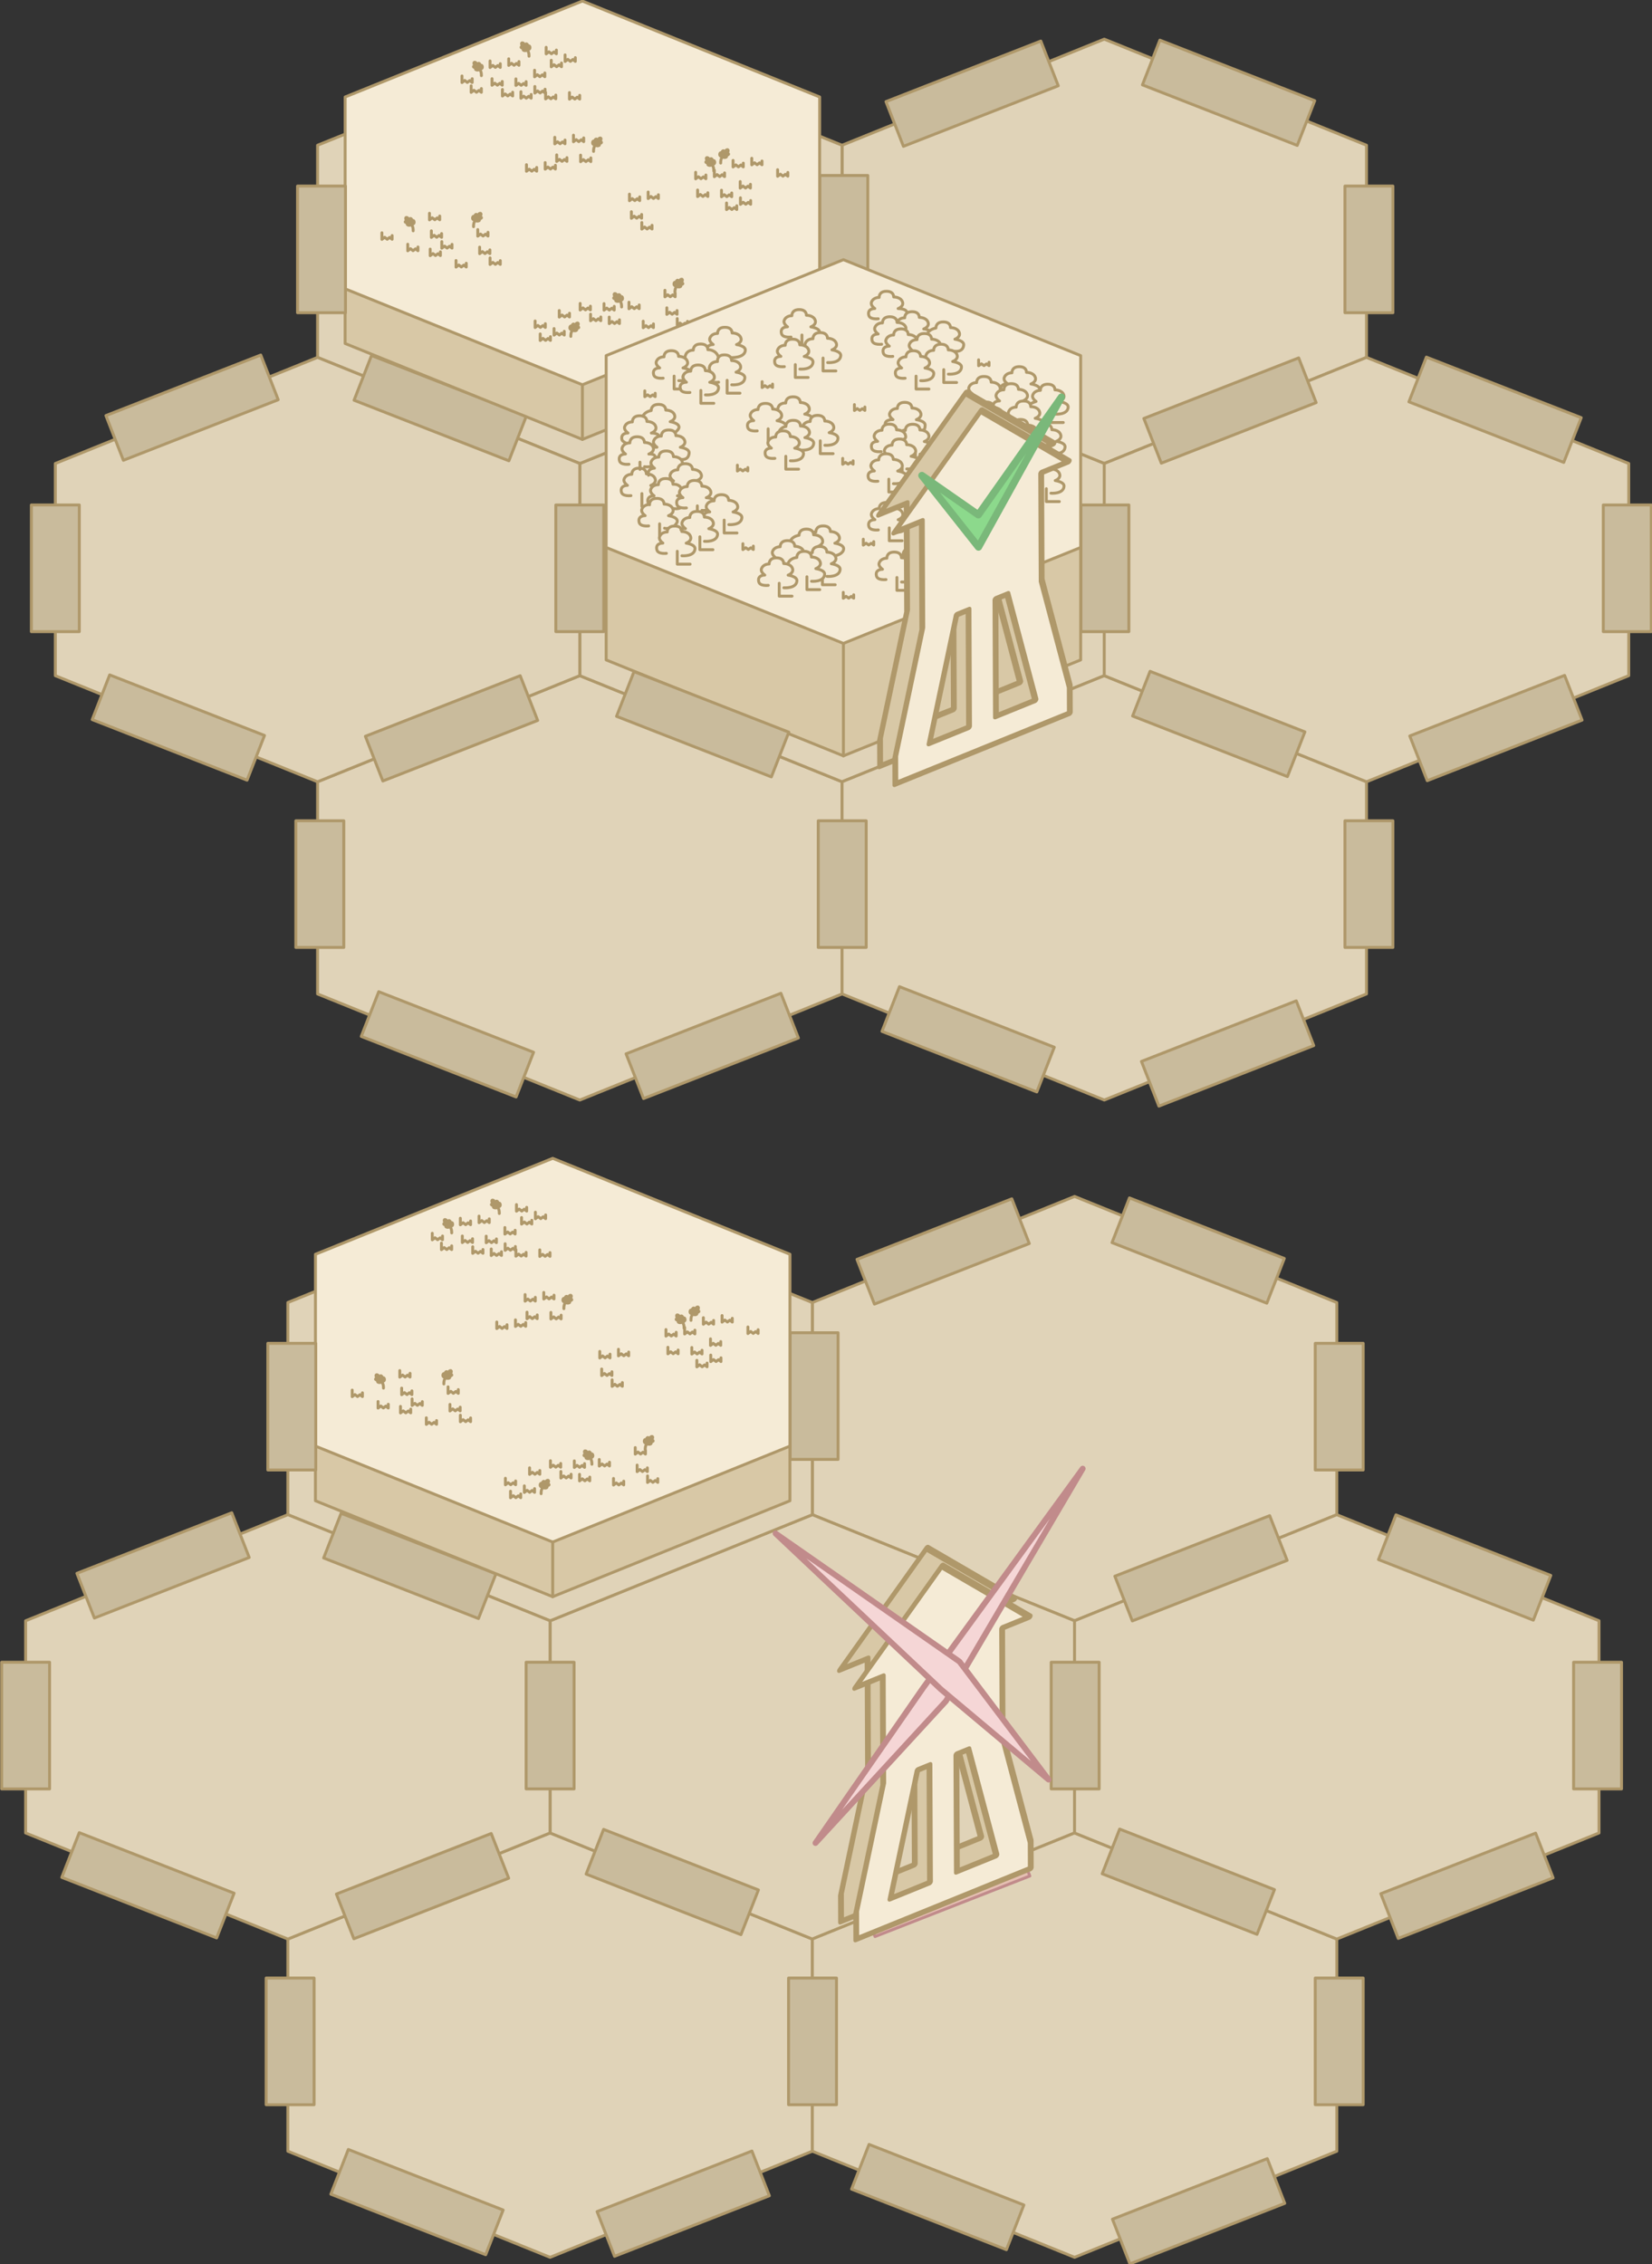 <?xml version="1.0" encoding="UTF-8" standalone="no"?>
<!-- Created with Inkscape (http://www.inkscape.org/) -->

<svg
   width="113.774mm"
   height="155.892mm"
   viewBox="0 0 113.774 155.892"
   version="1.1"
   id="svg5"
   inkscape:version="1.2.2 (b0a8486541, 2022-12-01)"
   sodipodi:docname="schema_destruction_batiment.svg"
   xml:space="preserve"
   xmlns:inkscape="http://www.inkscape.org/namespaces/inkscape"
   xmlns:sodipodi="http://sodipodi.sourceforge.net/DTD/sodipodi-0.dtd"
   xmlns="http://www.w3.org/2000/svg"
   xmlns:svg="http://www.w3.org/2000/svg"><rect x="0" y="0" width="113.774" height="155.892" fill="#333333" stroke="none"/><sodipodi:namedview
     id="namedview7"
     pagecolor="#ffffff"
     bordercolor="#666666"
     borderopacity="1.0"
     inkscape:pageshadow="2"
     inkscape:pageopacity="0"
     inkscape:pagecheckerboard="false"
     inkscape:document-units="mm"
     showgrid="false"
     inkscape:zoom="0.66513682"
     inkscape:cx="307.45554"
     inkscape:cy="120.27601"
     inkscape:window-width="1916"
     inkscape:window-height="1037"
     inkscape:window-x="0"
     inkscape:window-y="0"
     inkscape:window-maximized="1"
     inkscape:current-layer="g72839"
     inkscape:showpageshadow="2"
     inkscape:deskcolor="#ffffff" /><defs
     id="defs2" /><g
     inkscape:label="Layer 1"
     inkscape:groupmode="layer"
     id="layer1"
     transform="translate(-166.852,1.808)"><g
       id="g16314"
       transform="rotate(9.989,297.63,-456.227)"
       style="stroke-width:0.75;stroke-dasharray:none" /><g
       id="g3313"
       transform="translate(6.813,-5.858)"><g
         id="g4058"
         transform="translate(-17.748,-31.75)"><g
           id="g4232"
           transform="translate(41.984,-5.979)"
           style="fill:#c6e4ec;fill-opacity:1;stroke:#6aa0af;stroke-width:0.2;stroke-dasharray:none;stroke-opacity:1"><g
             id="g3234"
             transform="matrix(0.559,0.077,-0.129,0.225,115.323,60.658)"
             style="fill:#c6e4ec;fill-opacity:1;stroke:#6aa0af;stroke-width:0.543;stroke-dasharray:none;stroke-opacity:1" /></g><g
           id="g53345"
           transform="translate(108.047,47.048)"><g
             id="g47379-0"
             transform="translate(-116.553,29.724)"
             style="fill:#f5ebd6;fill-opacity:1" /></g><g
           id="g7960"
           transform="matrix(1.317,0,0,1.317,130.462,-27.906)"
           style="stroke-width:0.759"><g
             id="g7904"
             transform="translate(-182.522,8.807)"
             style="stroke:#af986a;stroke-width:0.152;stroke-dasharray:none;stroke-opacity:1"><g
               id="g73106" /><g
               id="g72839"
               transform="translate(0,7.701)"><path
                 style="fill:#e0d3b8;fill-opacity:1;stroke:#af986a;stroke-width:0.152;stroke-linecap:round;stroke-linejoin:round;stroke-dasharray:none;stroke-opacity:1"
                 d="m 276.202,33.911 13.713,5.546 V 50.549 L 276.202,56.094 262.489,50.549 V 39.457 Z"
                 id="path37776" /><path
                 style="fill:#e0d3b8;fill-opacity:1;stroke:#af986a;stroke-width:0.152;stroke-linecap:round;stroke-linejoin:round;stroke-dasharray:none;stroke-opacity:1"
                 d="m 248.776,67.186 13.713,5.546 v 11.092 l -13.713,5.546 -13.713,-5.546 V 72.731 Z"
                 id="path40123" /><path
                 style="fill:#e0d3b8;fill-opacity:1;stroke:#af986a;stroke-width:0.152;stroke-linecap:round;stroke-linejoin:round;stroke-dasharray:none;stroke-opacity:1"
                 d="M 262.489,50.548 276.202,56.094 V 67.186 L 262.489,72.731 248.776,67.186 V 56.094 Z"
                 id="path40129" /><path
                 style="fill:#e0d3b8;fill-opacity:1;stroke:#af986a;stroke-width:0.152;stroke-linecap:round;stroke-linejoin:round;stroke-dasharray:none;stroke-opacity:1"
                 d="m 276.202,67.186 13.713,5.546 V 83.823 L 276.202,89.369 262.489,83.823 V 72.732 Z"
                 id="path40125" /><path
                 style="fill:#e0d3b8;fill-opacity:1;stroke:#af986a;stroke-width:0.152;stroke-linecap:round;stroke-linejoin:round;stroke-dasharray:none;stroke-opacity:1"
                 d="m 289.915,50.548 13.713,5.546 v 11.092 l -13.713,5.546 -13.713,-5.546 v -11.092 z"
                 id="path40127" /><rect
                 style="fill:#c9bb9c;fill-opacity:1;stroke:#af986a;stroke-width:0.152;stroke-linecap:round;stroke-linejoin:round;stroke-dasharray:none;stroke-opacity:1"
                 id="rect44059"
                 width="2.507"
                 height="6.621"
                 x="274.981"
                 y="58.262" /><path
                 style="fill:#e0d3b8;fill-opacity:1;stroke:#af986a;stroke-width:0.152;stroke-linecap:round;stroke-linejoin:round;stroke-dasharray:none;stroke-opacity:1"
                 d="m 248.776,33.911 13.713,5.546 v 11.092 l -13.713,5.546 -13.713,-5.546 V 39.457 Z"
                 id="path40121" /><path
                 style="fill:#e0d3b8;fill-opacity:1;stroke:#af986a;stroke-width:0.152;stroke-linecap:round;stroke-linejoin:round;stroke-dasharray:none;stroke-opacity:1"
                 d="m 235.062,50.548 13.713,5.546 V 67.186 L 235.062,72.732 221.349,67.186 V 56.094 Z"
                 id="path40119" /><rect
                 style="fill:#c9bb9c;fill-opacity:1;stroke:#af986a;stroke-width:0.152;stroke-linecap:round;stroke-linejoin:round;stroke-dasharray:none;stroke-opacity:1"
                 id="rect41412"
                 width="2.508"
                 height="8.697"
                 x="37.106"
                 y="240.026"
                 transform="matrix(0.364,-0.932,0.931,0.364,0,0)" /><rect
                 style="fill:#c9bb9c;fill-opacity:1;stroke:#af986a;stroke-width:0.152;stroke-linecap:round;stroke-linejoin:round;stroke-dasharray:none;stroke-opacity:1"
                 id="rect7803"
                 width="2.507"
                 height="6.621"
                 x="261.329"
                 y="41.037" /><g
                 id="g37936"
                 transform="matrix(1.592,0,0,1.592,173.254,-149.02)"
                 style="stroke:#af986a;stroke-width:0.095;stroke-dasharray:none;stroke-opacity:1"><path
                   id="path37928"
                   style="fill:#d8c8a6;fill-opacity:1;stroke:#af986a;stroke-width:0.095;stroke-linecap:round;stroke-linejoin:round;stroke-dasharray:none;stroke-opacity:1"
                   d="m 39.73,123.105 v 1.795 l 7.793,3.15 7.793,-3.15 v -1.795"
                   sodipodi:nodetypes="ccccc" /><path
                   d="m 47.524,126.255 -7.793,-3.15 v -6.3 l 7.793,-3.15 7.793,3.15 v 6.3 z"
                   style="fill:#f5ebd6;fill-opacity:1;stroke:#af986a;stroke-width:0.095;stroke-linecap:round;stroke-linejoin:round;stroke-dasharray:none;stroke-opacity:1"
                   id="path37930"
                   sodipodi:nodetypes="ccccccc" /><path
                   d="m 50.704,122.905 c 0,0 0.087,-0.028 0.098,-0.058 0.01,-0.026 0.014,-0.059 -0.021,-0.059 -0.062,-3.4e-4 -0.078,0.118 -0.078,0.118 m -0.025,0.051 c 0,0 0.006,-0.04 0.025,-0.051 0.02,-0.013 0.052,-0.017 0.076,-0.009 0.022,0.007 0.053,0.028 0.043,0.045 -0.025,0.04 -0.173,0.005 -0.173,0.005 z m -0.041,-7e-5 c 0,0 0.051,0.002 0.072,0.012 0.022,0.011 0.056,0.031 0.047,0.05 -0.012,0.025 -0.074,0.034 -0.104,0.018 -0.029,-0.015 -0.015,-0.08 -0.015,-0.08 z m -1.8e-5,-2e-5 c 0,0 -0.032,-0.074 -0.07,-0.071 -0.027,0.002 -0.034,0.035 -0.035,0.056 -0.002,0.018 0.005,0.039 0.021,0.052 0.013,0.011 0.036,0.022 0.054,0.017 0.023,-0.007 0.03,-0.053 0.03,-0.053 z m -5e-6,3e-5 c 0,0 0.061,-0.055 0.054,-0.086 -0.006,-0.027 -0.022,-0.058 -0.053,-0.046 -0.056,0.021 -8.86e-4,0.132 -8.86e-4,0.132 m -0.074,0.271 c -0.003,-0.138 0.037,-0.162 0.063,-0.237 m -3.342,1.353 c 0,0 0.087,-0.028 0.098,-0.058 0.01,-0.026 0.014,-0.059 -0.021,-0.059 -0.062,-3.4e-4 -0.078,0.118 -0.078,0.118 m -0.025,0.051 c 0,0 0.006,-0.04 0.025,-0.051 0.02,-0.013 0.052,-0.017 0.076,-0.009 0.022,0.007 0.053,0.028 0.043,0.045 -0.025,0.04 -0.173,0.005 -0.173,0.005 z m -0.041,-10e-5 c 0,0 0.051,0.002 0.072,0.012 0.022,0.011 0.056,0.031 0.047,0.05 -0.012,0.025 -0.074,0.034 -0.104,0.018 -0.029,-0.015 -0.015,-0.08 -0.015,-0.08 z m -2.2e-5,0 c 0,0 -0.032,-0.074 -0.07,-0.071 -0.027,0.002 -0.034,0.035 -0.035,0.056 -0.002,0.018 0.005,0.039 0.021,0.052 0.013,0.011 0.036,0.022 0.054,0.017 0.023,-0.007 0.03,-0.053 0.03,-0.053 z m 0,10e-6 c 0,0 0.061,-0.055 0.054,-0.086 -0.006,-0.027 -0.022,-0.058 -0.053,-0.046 -0.056,0.021 -8.86e-4,0.132 -8.86e-4,0.132 m -0.074,0.271 c -0.003,-0.138 0.037,-0.162 0.063,-0.237 m 1.464,-1.052 c 0,0 -0.087,-0.028 -0.098,-0.058 -0.01,-0.026 -0.014,-0.059 0.021,-0.059 0.062,-3.4e-4 0.078,0.118 0.078,0.118 m 0.025,0.051 c 0,0 -0.006,-0.04 -0.025,-0.051 -0.02,-0.013 -0.052,-0.017 -0.076,-0.009 -0.022,0.007 -0.053,0.028 -0.043,0.045 0.025,0.04 0.173,0.005 0.173,0.005 z m 0.041,-8e-5 c 0,0 -0.051,0.002 -0.072,0.012 -0.022,0.011 -0.056,0.031 -0.047,0.05 0.012,0.025 0.074,0.034 0.104,0.018 0.029,-0.015 0.015,-0.08 0.015,-0.08 z m 2.1e-5,-10e-6 c 0,0 0.032,-0.074 0.07,-0.071 0.027,0.002 0.034,0.035 0.035,0.056 0.002,0.018 -0.005,0.039 -0.021,0.052 -0.013,0.011 -0.036,0.022 -0.054,0.017 -0.023,-0.007 -0.03,-0.053 -0.03,-0.053 z m 5e-6,2e-5 c 0,0 -0.061,-0.055 -0.054,-0.086 0.006,-0.027 0.022,-0.058 0.053,-0.046 0.056,0.021 8.87e-4,0.132 8.87e-4,0.132 m 0.074,0.271 c 0.003,-0.138 -0.037,-0.162 -0.063,-0.237 m -3.119,-8.32 c 0,0 -0.087,-0.028 -0.098,-0.058 -0.01,-0.026 -0.014,-0.059 0.021,-0.059 0.062,-3.4e-4 0.078,0.118 0.078,0.118 m 0.025,0.051 c 0,0 -0.006,-0.04 -0.025,-0.051 -0.02,-0.013 -0.052,-0.017 -0.076,-0.009 -0.022,0.007 -0.053,0.028 -0.043,0.045 0.025,0.04 0.173,0.005 0.173,0.005 z m 0.041,-7e-5 c 0,0 -0.051,0.002 -0.072,0.012 -0.022,0.011 -0.056,0.031 -0.047,0.05 0.012,0.026 0.074,0.034 0.104,0.018 0.029,-0.015 0.015,-0.08 0.015,-0.08 z m 2.1e-5,-1e-5 c 0,0 0.032,-0.074 0.07,-0.071 0.027,0.002 0.034,0.035 0.035,0.056 0.002,0.018 -0.005,0.039 -0.021,0.052 -0.013,0.011 -0.036,0.022 -0.054,0.017 -0.023,-0.007 -0.03,-0.053 -0.03,-0.053 z m 0,2e-5 c 0,0 -0.061,-0.055 -0.054,-0.086 0.006,-0.027 0.022,-0.058 0.053,-0.046 0.056,0.021 8.87e-4,0.132 8.87e-4,0.132 m 0.074,0.271 c 0.003,-0.138 -0.037,-0.162 -0.063,-0.237 m -1.642,0.552 c 0,0 -0.087,-0.028 -0.098,-0.058 -0.01,-0.026 -0.014,-0.059 0.021,-0.059 0.062,-3.4e-4 0.078,0.118 0.078,0.118 m 0.025,0.051 c 0,0 -0.006,-0.04 -0.025,-0.051 -0.02,-0.013 -0.052,-0.017 -0.076,-0.009 -0.022,0.007 -0.053,0.028 -0.043,0.045 0.025,0.04 0.173,0.005 0.173,0.005 z m 0.041,-6e-5 c 0,0 -0.051,0.002 -0.072,0.012 -0.022,0.011 -0.056,0.031 -0.047,0.05 0.012,0.025 0.074,0.034 0.104,0.018 0.029,-0.015 0.015,-0.08 0.015,-0.08 z m 2.2e-5,-10e-6 c 0,0 0.032,-0.074 0.07,-0.071 0.027,0.002 0.034,0.035 0.035,0.056 0.002,0.018 -0.005,0.039 -0.021,0.052 -0.013,0.011 -0.036,0.022 -0.054,0.017 -0.023,-0.007 -0.03,-0.053 -0.03,-0.053 z m 0,10e-6 c 0,0 -0.061,-0.055 -0.054,-0.086 0.006,-0.027 0.022,-0.058 0.053,-0.046 0.056,0.021 8.86e-4,0.132 8.86e-4,0.132 m 0.074,0.271 c 0.003,-0.138 -0.037,-0.162 -0.063,-0.237 m 3.888,2.401 c 0,0 0.087,-0.028 0.098,-0.058 0.01,-0.026 0.014,-0.059 -0.021,-0.059 -0.062,-3.4e-4 -0.078,0.118 -0.078,0.118 m -0.025,0.051 c 0,0 0.006,-0.04 0.025,-0.051 0.02,-0.013 0.052,-0.017 0.076,-0.009 0.022,0.007 0.053,0.028 0.043,0.045 -0.025,0.04 -0.173,0.005 -0.173,0.005 z m -0.041,-7e-5 c 0,0 0.051,0.002 0.072,0.012 0.022,0.011 0.056,0.031 0.047,0.05 -0.012,0.026 -0.074,0.034 -0.104,0.018 -0.029,-0.015 -0.015,-0.08 -0.015,-0.08 z m -2.2e-5,-2e-5 c 0,0 -0.032,-0.074 -0.07,-0.071 -0.027,0.002 -0.034,0.035 -0.035,0.056 -0.002,0.018 0.005,0.039 0.021,0.052 0.013,0.011 0.036,0.022 0.054,0.017 0.023,-0.007 0.03,-0.053 0.03,-0.053 z m 0,2e-5 c 0,0 0.061,-0.055 0.054,-0.086 -0.006,-0.027 -0.022,-0.058 -0.053,-0.046 -0.056,0.021 -8.86e-4,0.132 -8.86e-4,0.132 m -0.074,0.271 c -0.003,-0.138 0.037,-0.162 0.063,-0.237 m 3.745,0.558 c 0,0 -0.087,-0.028 -0.098,-0.058 -0.01,-0.026 -0.014,-0.059 0.021,-0.059 0.062,-3.3e-4 0.078,0.118 0.078,0.118 m 0.025,0.051 c 0,0 -0.006,-0.04 -0.025,-0.051 -0.02,-0.013 -0.052,-0.017 -0.076,-0.009 -0.022,0.007 -0.053,0.028 -0.043,0.045 0.025,0.04 0.173,0.005 0.173,0.005 z m 0.041,-7e-5 c 0,0 -0.051,0.002 -0.072,0.012 -0.022,0.011 -0.056,0.031 -0.047,0.05 0.012,0.026 0.074,0.034 0.104,0.018 0.029,-0.015 0.015,-0.08 0.015,-0.08 z m 1.7e-5,0 c 0,0 0.032,-0.074 0.07,-0.072 0.027,0.002 0.034,0.035 0.035,0.056 0.002,0.018 -0.005,0.039 -0.021,0.052 -0.013,0.011 -0.036,0.022 -0.054,0.017 -0.023,-0.007 -0.03,-0.053 -0.03,-0.053 z m 4e-6,0 c 0,0 -0.061,-0.055 -0.054,-0.086 0.006,-0.027 0.022,-0.058 0.053,-0.046 0.056,0.021 8.87e-4,0.132 8.87e-4,0.132 m 0.074,0.271 c 0.003,-0.138 -0.037,-0.162 -0.063,-0.237 m 0.431,-0.346 c 0,0 0.087,-0.028 0.098,-0.058 0.01,-0.026 0.014,-0.059 -0.021,-0.059 -0.062,-3.4e-4 -0.078,0.118 -0.078,0.118 m -0.025,0.051 c 0,0 0.006,-0.04 0.025,-0.051 0.02,-0.013 0.052,-0.017 0.076,-0.009 0.022,0.007 0.053,0.028 0.043,0.045 -0.025,0.04 -0.173,0.005 -0.173,0.005 z m -0.041,-8e-5 c 0,0 0.051,0.002 0.072,0.012 0.022,0.011 0.056,0.031 0.047,0.05 -0.012,0.025 -0.074,0.034 -0.104,0.018 -0.029,-0.015 -0.015,-0.08 -0.015,-0.08 z m -2.3e-5,-1e-5 c 0,0 -0.032,-0.074 -0.07,-0.071 -0.027,0.002 -0.034,0.035 -0.035,0.056 -0.002,0.018 0.005,0.039 0.021,0.052 0.013,0.011 0.036,0.022 0.054,0.017 0.023,-0.007 0.03,-0.053 0.03,-0.053 z m -4e-6,2e-5 c 0,0 0.061,-0.055 0.054,-0.086 -0.006,-0.027 -0.022,-0.058 -0.053,-0.046 -0.056,0.021 -8.87e-4,0.132 -8.87e-4,0.132 m -0.074,0.271 c -0.003,-0.138 0.037,-0.162 0.063,-0.237 m -8.04,2.004 c 0,0 0.087,-0.028 0.098,-0.059 0.01,-0.026 0.014,-0.059 -0.021,-0.059 -0.062,-3.5e-4 -0.078,0.118 -0.078,0.118 m -0.025,0.051 c 0,0 0.006,-0.04 0.025,-0.051 0.02,-0.013 0.052,-0.017 0.076,-0.009 0.022,0.007 0.053,0.028 0.043,0.045 -0.025,0.04 -0.173,0.005 -0.173,0.005 z m -0.041,-8e-5 c 0,0 0.051,0.002 0.072,0.012 0.022,0.011 0.056,0.031 0.047,0.05 -0.012,0.025 -0.074,0.034 -0.104,0.018 -0.029,-0.015 -0.015,-0.08 -0.015,-0.08 z m -1.7e-5,-1e-5 c 0,0 -0.032,-0.074 -0.07,-0.072 -0.027,0.002 -0.034,0.035 -0.035,0.056 -0.002,0.018 0.005,0.039 0.021,0.052 0.013,0.011 0.036,0.022 0.054,0.017 0.023,-0.007 0.03,-0.053 0.03,-0.053 z m -6e-6,1e-5 c 0,0 0.061,-0.055 0.054,-0.086 -0.006,-0.027 -0.022,-0.058 -0.053,-0.046 -0.056,0.021 -8.86e-4,0.132 -8.86e-4,0.132 m -0.074,0.271 c -0.003,-0.138 0.037,-0.162 0.063,-0.237 m -2.187,0.05 c 0,0 -0.087,-0.028 -0.098,-0.058 -0.01,-0.026 -0.014,-0.059 0.021,-0.059 0.062,-3.4e-4 0.078,0.118 0.078,0.118 m 0.025,0.051 c 0,0 -0.006,-0.04 -0.025,-0.051 -0.02,-0.013 -0.052,-0.017 -0.076,-0.009 -0.022,0.007 -0.053,0.028 -0.043,0.045 0.025,0.04 0.173,0.005 0.173,0.005 z m 0.041,-7e-5 c 0,0 -0.051,0.002 -0.072,0.012 -0.022,0.011 -0.056,0.031 -0.047,0.05 0.012,0.026 0.074,0.034 0.104,0.018 0.029,-0.015 0.015,-0.08 0.015,-0.08 z m 2.1e-5,-2e-5 c 0,0 0.032,-0.074 0.07,-0.071 0.027,0.002 0.034,0.035 0.035,0.056 0.002,0.018 -0.005,0.039 -0.021,0.052 -0.013,0.011 -0.036,0.022 -0.054,0.017 -0.023,-0.007 -0.03,-0.053 -0.03,-0.053 z m 0,2e-5 c 0,0 -0.061,-0.055 -0.054,-0.086 0.006,-0.027 0.022,-0.058 0.053,-0.046 0.056,0.021 8.85e-4,0.132 8.85e-4,0.132 m 0.074,0.271 c 0.003,-0.138 -0.037,-0.162 -0.063,-0.237 m 5.197,-4.303 v 0.216 l 0.09,-0.069 0.085,0.065 0.08,-0.061 0.081,0.062 v -0.123 m -1.121,-0.098 v 0.216 l 0.09,-0.069 0.085,0.065 0.08,-0.061 0.081,0.062 v -0.123 m 5.823,2.145 v 0.216 l 0.09,-0.069 0.085,0.065 0.08,-0.061 0.081,0.062 v -0.123 m 0.278,-0.16 v 0.216 l 0.09,-0.069 0.085,0.065 0.08,-0.061 0.081,0.062 v -0.123 m 0.513,0.285 v 0.216 l 0.09,-0.069 0.085,0.065 0.08,-0.061 0.081,0.062 v -0.123 m -5.867,4.749 v 0.216 l 0.09,-0.069 0.085,0.065 0.08,-0.061 0.081,0.062 v -0.123 M 48.234,123.59 v 0.216 l 0.09,-0.069 0.085,0.065 0.08,-0.061 0.081,0.062 v -0.123 m -0.778,0.258 v 0.216 l 0.09,-0.069 0.085,0.065 0.08,-0.061 0.081,0.062 v -0.123 m -0.678,-0.444 v 0.216 l 0.09,-0.069 0.085,0.065 0.08,-0.061 0.081,0.062 v -0.123 m -1.022,0.143 v 0.216 l 0.09,-0.069 0.085,0.065 0.08,-0.062 0.081,0.062 v -0.123 m -0.599,-8.307 v 0.216 l 0.09,-0.069 0.085,0.065 0.08,-0.061 0.081,0.062 v -0.123 m 0.118,-0.266 v 0.216 l 0.09,-0.069 0.085,0.065 0.08,-0.061 0.081,0.062 v -0.123 m -0.958,-0.339 v 0.216 l 0.09,-0.069 0.085,0.065 0.08,-0.061 0.081,0.062 v -0.123 m -0.531,9.321 v 0.216 l 0.09,-0.069 0.085,0.065 0.08,-0.061 0.081,0.062 v -0.123 m 0.118,-0.266 v 0.216 l 0.09,-0.069 0.085,0.065 0.08,-0.061 0.081,0.062 v -0.123 m -0.958,-0.339 v 0.215 l 0.09,-0.069 0.085,0.065 0.08,-0.061 0.081,0.062 v -0.123 m 3.929,-1.097 v 0.216 l 0.09,-0.069 0.085,0.065 0.08,-0.061 0.081,0.062 v -0.123 m 0.068,0.84 v 0.216 l 0.09,-0.069 0.085,0.065 0.08,-0.061 0.081,0.062 v -0.123 m -0.678,-0.445 v 0.216 l 0.09,-0.069 0.085,0.065 0.08,-0.061 0.081,0.062 v -0.123 m -1.112,0.349 v 0.216 l 0.09,-0.069 0.085,0.065 0.08,-0.062 0.081,0.062 v -0.123 m -0.804,-0.712 v 0.216 l 0.09,-0.069 0.085,0.065 0.08,-0.061 0.081,0.062 v -0.123 m -2.773,-5.505 v 0.216 l 0.09,-0.069 0.085,0.065 0.08,-0.061 0.081,0.062 v -0.123 m 0.278,-0.16 v 0.216 l 0.09,-0.069 0.085,0.065 0.08,-0.061 0.081,0.062 v -0.123 m -0.102,0.566 v 0.216 l 0.09,-0.069 0.085,0.065 0.08,-0.061 0.081,0.062 v -0.123 m -1.121,-0.098 v 0.216 l 0.09,-0.069 0.085,0.065 0.08,-0.061 0.081,0.062 v -0.123 m -1.329,0.232 v 0.216 l 0.09,-0.069 0.085,0.065 0.08,-0.061 0.081,0.062 v -0.123 m 0.278,-0.16 v 0.216 l 0.09,-0.069 0.085,0.065 0.08,-0.062 0.081,0.062 v -0.123 m -2.55,2.111 v 0.216 l 0.09,-0.069 0.085,0.065 0.08,-0.061 0.081,0.062 v -0.123 m 0.068,0.84 v 0.216 l 0.09,-0.069 0.085,0.065 0.08,-0.061 0.081,0.062 v -0.123 m -0.678,-0.444 v 0.216 l 0.09,-0.069 0.085,0.065 0.08,-0.061 0.081,0.062 v -0.123 m -1.961,-0.025 v 0.216 l 0.09,-0.069 0.085,0.065 0.08,-0.061 0.081,0.062 v -0.123 m 0.513,0.285 v 0.216 l 0.09,-0.069 0.085,0.065 0.08,-0.061 0.081,0.062 v -0.123 m -1.208,-1.641 v 0.216 l 0.09,-0.069 0.085,0.065 0.08,-0.061 0.081,0.062 v -0.123 m 0.068,0.84 v 0.216 l 0.09,-0.069 0.085,0.065 0.08,-0.061 0.081,0.062 v -0.123 m -0.678,-0.444 v 0.216 l 0.09,-0.069 0.085,0.065 0.08,-0.061 0.081,0.062 v -0.123 m -1.961,-0.025 v 0.216 l 0.09,-0.069 0.085,0.065 0.08,-0.061 0.081,0.062 v -0.123 m 0.513,0.285 v 0.216 l 0.09,-0.069 0.085,0.065 0.08,-0.061 0.081,0.062 v -0.123 m 10.136,-1.443 v 0.216 l 0.09,-0.069 0.085,0.065 0.08,-0.061 0.081,0.062 v -0.123 m -1.351,-1.1 v 0.216 l 0.09,-0.069 0.085,0.065 0.08,-0.061 0.081,0.062 v -0.123 m 0.278,-0.16 v 0.216 l 0.09,-0.069 0.085,0.065 0.08,-0.061 0.081,0.062 v -0.123 m 0.513,0.285 v 0.216 l 0.09,-0.069 0.085,0.065 0.08,-0.061 0.081,0.062 v -0.123 m -0.328,0.443 v 0.216 l 0.09,-0.069 0.085,0.065 0.08,-0.061 0.081,0.062 v -0.123 m -0.958,-0.339 v 0.216 l 0.09,-0.069 0.085,0.065 0.08,-0.061 0.081,0.062 v -0.123 m -1.121,-0.097 v 0.216 l 0.09,-0.069 0.085,0.065 0.08,-0.061 0.081,0.062 v -0.123 m -2.574,0.046 v 0.216 l 0.09,-0.069 0.085,0.065 0.08,-0.061 0.081,0.062 v -0.123 m 0.278,-0.16 v 0.216 l 0.09,-0.069 0.085,0.065 0.08,-0.061 0.081,0.062 v -0.123 m -0.545,0.912 v 0.216 l 0.09,-0.069 0.085,0.065 0.08,-0.061 0.081,0.062 v -0.123 m -0.678,-0.445 v 0.216 l 0.09,-0.069 0.085,0.065 0.08,-0.061 0.081,0.062 v -0.123 m -3.964,-4.031 v 0.216 l 0.09,-0.069 0.085,0.065 0.08,-0.061 0.081,0.062 v -0.123 m -1.351,-1.1 v 0.216 l 0.09,-0.069 0.085,0.065 0.08,-0.061 0.081,0.062 v -0.123 m 0.278,-0.16 v 0.216 l 0.09,-0.069 0.085,0.065 0.08,-0.061 0.081,0.062 v -0.123 m 0.513,0.285 v 0.216 l 0.09,-0.069 0.085,0.065 0.08,-0.061 0.081,0.062 v -0.123 m -0.328,0.443 v 0.216 l 0.09,-0.069 0.085,0.065 0.08,-0.061 0.081,0.062 v -0.123 m -0.958,-0.339 v 0.216 l 0.09,-0.069 0.085,0.065 0.08,-0.061 0.081,0.062 v -0.123 m -0.778,0.258 v 0.216 l 0.09,-0.069 0.085,0.065 0.08,-0.061 0.081,0.062 v -0.123 m -0.678,-0.444 v 0.216 l 0.09,-0.069 0.085,0.065 0.08,-0.061 0.081,0.062 v -0.123 m -1.022,0.143 v 0.216 l 0.09,-0.069 0.085,0.065 0.08,-0.061 0.081,0.062 v -0.123 m -0.637,-0.413 v 0.216 l 0.09,-0.069 0.085,0.065 0.08,-0.061 0.081,0.062 v -0.123"
                   style="fill:none;stroke:#af986a;stroke-width:0.095;stroke-linecap:round;stroke-linejoin:round;stroke-dasharray:none;stroke-opacity:1"
                   id="path37932" /><path
                   style="fill:#d8c8a6;fill-opacity:1;stroke:#af986a;stroke-width:0.095;stroke-linecap:round;stroke-linejoin:round;stroke-dasharray:none;stroke-opacity:1"
                   d="m 47.524,126.255 v 1.795"
                   id="path37934" /></g><g
                 id="g37946"
                 transform="matrix(1.592,0,0,1.592,215.847,-132.478)"
                 style="stroke:#af986a;stroke-width:0.095;stroke-dasharray:none;stroke-opacity:1"><path
                   id="path37938"
                   style="fill:#d8c8a6;fill-opacity:1;stroke:#af986a;stroke-width:0.095;stroke-linecap:round;stroke-linejoin:round;stroke-dasharray:none;stroke-opacity:1"
                   d="m 21.55,121.208 v 3.692 l 7.793,3.15 7.793,-3.15 1e-6,-3.692"
                   sodipodi:nodetypes="ccccc" /><path
                   d="m 29.343,124.357 -7.793,-3.15 v -6.3 l 7.793,-3.15 7.793,3.15 v 6.3 z"
                   style="fill:#f5ebd6;fill-opacity:1;stroke:#af986a;stroke-width:0.095;stroke-linecap:round;stroke-linejoin:round;stroke-dasharray:none;stroke-opacity:1"
                   id="path37940"
                   sodipodi:nodetypes="ccccccc" /><path
                   d="m 29.996,120.936 v 0.193 l 0.092,-0.062 0.086,0.058 0.082,-0.055 0.083,0.056 v -0.111 m -1.02,-2.733 v 0.193 l 0.092,-0.062 0.086,0.058 0.082,-0.055 0.083,0.056 v -0.111 m -4.536,-2.576 c 0.035,0.005 0.077,0.003 0.117,-0.005 m -0.935,5.975 h -0.422 m 0,-0.423 v 0.423 m 0.151,-0.275 c 0,0 0.411,0.036 0.431,-0.227 0.011,-0.148 -0.29,-0.188 -0.29,-0.188 0,0 0.195,-0.067 0.145,-0.216 -0.057,-0.17 -0.29,-0.165 -0.29,-0.165 0,0 0.017,-0.19 -0.252,-0.18 -0.236,0.009 -0.225,0.195 -0.225,0.195 0,0 -0.188,-0.009 -0.251,0.152 -0.044,0.111 0.108,0.212 0.108,0.212 0,0 -0.258,-0.006 -0.197,0.225 0.039,0.146 0.312,0.112 0.312,0.112 m -0.805,-1.963 v 0.423 m 0.338,-0.678 c -0.017,-0.003 -0.046,-0.012 -0.046,-0.012 0,0 0.195,-0.067 0.145,-0.216 -0.057,-0.17 -0.29,-0.165 -0.29,-0.165 0,0 0.013,-0.196 -0.256,-0.186 -0.236,0.009 -0.222,0.201 -0.222,0.201 0,0 -0.188,-0.009 -0.251,0.152 -0.044,0.111 0.108,0.212 0.108,0.212 0,0 -0.258,-0.006 -0.197,0.225 0.039,0.146 0.312,0.112 0.312,0.112 m 0.941,0.926 v 0.423 m 0.163,-0.28 c 0,0 0.026,0.023 0.13,6.1e-4 m 0.184,-0.068 c 0.035,-0.031 0.101,-0.104 0.105,-0.155 0.011,-0.148 -0.29,-0.188 -0.29,-0.188 0,0 0.195,-0.067 0.145,-0.216 -0.057,-0.17 -0.29,-0.165 -0.29,-0.165 0,0 0.013,-0.196 -0.256,-0.186 -0.236,0.009 -0.222,0.201 -0.222,0.201 0,0 -0.188,-0.009 -0.251,0.152 -0.044,0.111 0.108,0.212 0.108,0.212 0,0 -0.258,-0.006 -0.197,0.225 0.039,0.146 0.312,0.112 0.312,0.112 m 3.095,0.585 v 0.193 l 0.092,-0.062 0.086,0.058 0.082,-0.055 0.083,0.056 v -0.111 m 5.814,-1.424 v 0.193 l 0.092,-0.062 0.086,0.058 0.082,-0.055 0.083,0.056 v -0.111 m 1.522,1.587 v 0.193 l 0.092,-0.062 0.086,0.058 0.082,-0.055 0.083,0.056 v -0.111 m -5.068,1.198 v 0.193 l 0.092,-0.062 0.086,0.058 0.082,-0.055 0.083,0.056 v -0.111 M 25.86,118.504 v 0.193 l 0.092,-0.062 0.086,0.058 0.082,-0.055 0.083,0.056 v -0.111 m -3.385,-2.519 v 0.193 l 0.092,-0.062 0.086,0.058 0.082,-0.055 0.083,0.056 v -0.111 m 3.512,-0.38 v 0.193 l 0.092,-0.062 0.086,0.058 0.082,-0.055 0.083,0.056 v -0.111 m 6.768,-0.796 v 0.193 l 0.092,-0.062 0.086,0.058 0.082,-0.055 0.083,0.056 v -0.111 m -2.174,2.233 c 0.071,-0.033 0.067,-0.066 0.075,-0.16 0.011,-0.148 -0.29,-0.188 -0.29,-0.188 0,0 0.195,-0.067 0.145,-0.216 -0.057,-0.17 -0.29,-0.165 -0.29,-0.165 0,0 0.013,-0.196 -0.256,-0.186 -0.236,0.009 -0.221,0.201 -0.221,0.201 0,0 -0.188,-0.009 -0.251,0.152 -0.044,0.111 0.108,0.212 0.108,0.212 0,0 -0.295,-0.008 -0.254,0.174 m 0.573,0.478 c 0,0 0.137,-0.002 0.086,-0.151 -0.057,-0.17 -0.29,-0.165 -0.29,-0.165 0,0 0.013,-0.196 -0.256,-0.186 -0.236,0.009 -0.222,0.201 -0.222,0.201 0,0 -0.188,-0.009 -0.251,0.152 -0.044,0.111 0.108,0.212 0.108,0.212 0,0 -0.258,-0.006 -0.197,0.225 0.039,0.146 0.312,0.112 0.312,0.112 m 1.548,0.359 h -0.278 m -0.144,-0.33 v 0.16 m 0.151,-0.105 c 0,0 0.411,0.036 0.431,-0.227 0.011,-0.148 -0.29,-0.188 -0.29,-0.188 0,0 0.195,-0.067 0.145,-0.216 -0.057,-0.17 -0.29,-0.165 -0.29,-0.165 0,0 0.013,-0.196 -0.256,-0.186 -0.236,0.009 -0.222,0.201 -0.222,0.201 0,0 -0.032,-0.031 -0.109,0.024 m 0.427,1.516 h -0.278 m -0.144,-0.33 v 0.16 m 0.151,-0.105 c 0,0 0.411,0.036 0.431,-0.227 0.011,-0.148 -0.29,-0.188 -0.29,-0.188 0,0 0.195,-0.067 0.145,-0.216 -0.057,-0.17 -0.29,-0.165 -0.29,-0.165 0,0 0.013,-0.196 -0.256,-0.186 -0.236,0.009 -0.221,0.201 -0.221,0.201 0,0 -0.188,-0.009 -0.251,0.152 -0.018,0.046 0.012,0.095 0.037,0.131 m 0.532,1.257 H 30.834 m 0,-0.423 v 0.423 m 0.151,-0.275 c 0,0 0.411,0.036 0.431,-0.227 0.011,-0.148 -0.29,-0.188 -0.29,-0.188 0,0 0.195,-0.067 0.145,-0.216 -0.057,-0.17 -0.29,-0.165 -0.29,-0.165 0,0 0.013,-0.196 -0.256,-0.186 -0.236,0.009 -0.222,0.201 -0.222,0.201 0,0 -0.188,-0.009 -0.251,0.152 -0.044,0.111 0.108,0.212 0.108,0.212 0,0 -0.258,-0.006 -0.197,0.225 0.039,0.146 0.312,0.112 0.312,0.112 m 4.017,-3.008 c 0.005,-0.022 0.004,-0.052 -0.006,-0.08 -0.057,-0.17 -0.29,-0.165 -0.29,-0.165 0,0 0.013,-0.196 -0.256,-0.186 -0.236,0.009 -0.222,0.201 -0.222,0.201 0,0 -0.188,-0.009 -0.251,0.152 -0.044,0.111 0.108,0.212 0.108,0.212 0,0 -0.258,-0.006 -0.197,0.225 0.039,0.146 0.312,0.112 0.312,0.112 m 2.101,-0.469 c 0.011,-0.148 -0.29,-0.188 -0.29,-0.188 0,0 0.195,-0.067 0.145,-0.216 -0.057,-0.17 -0.29,-0.165 -0.29,-0.165 0,0 0.013,-0.196 -0.256,-0.186 -0.236,0.009 -0.222,0.201 -0.222,0.201 0,0 -0.188,-0.009 -0.251,0.152 -0.044,0.111 0.1,0.2 0.1,0.2 0,0 -0.252,0.013 -0.204,0.194 m -6.543,-1.788 v 0.327 m 0.582,-0.406 c 0.011,-0.148 -0.29,-0.188 -0.29,-0.188 0,0 0.195,-0.067 0.145,-0.216 -0.057,-0.17 -0.29,-0.165 -0.29,-0.165 0,0 0.013,-0.196 -0.256,-0.186 -0.236,0.009 -0.222,0.201 -0.222,0.201 0,0 -0.188,-0.009 -0.251,0.152 -0.044,0.111 0.108,0.212 0.108,0.212 0,0 -0.258,-0.006 -0.197,0.225 0.039,0.146 0.312,0.112 0.312,0.112 m 1.474,1.112 h -0.422 m 0,-0.423 v 0.423 m 0.151,-0.275 c 0,0 0.411,0.036 0.431,-0.227 0.011,-0.148 -0.29,-0.189 -0.29,-0.189 0,0 0.195,-0.067 0.144,-0.216 -0.057,-0.17 -0.29,-0.165 -0.29,-0.165 0,0 0.012,-0.19 -0.244,-0.186 -0.004,6e-5 -0.008,1.6e-4 -0.012,3.1e-4 -0.236,0.009 -0.221,0.201 -0.221,0.201 0,0 -0.188,-0.009 -0.252,0.152 -0.013,0.032 -0.009,0.063 0.003,0.091 m 0.091,1.028 h -0.422 m 0,-0.423 v 0.423 m 0.151,-0.275 c 0,0 0.411,0.036 0.431,-0.227 0.011,-0.148 -0.29,-0.188 -0.29,-0.188 0,0 0.195,-0.067 0.145,-0.216 -0.057,-0.17 -0.29,-0.165 -0.29,-0.165 0,0 0.013,-0.196 -0.256,-0.186 -0.236,0.009 -0.222,0.201 -0.222,0.201 0,0 -0.188,-0.009 -0.251,0.152 -0.044,0.111 0.108,0.212 0.108,0.212 0,0 -0.258,-0.006 -0.197,0.225 0.039,0.146 0.312,0.112 0.312,0.112 m 4.025,-1.762 c 0.011,-0.148 -0.289,-0.145 -0.289,-0.145 0,0 0.195,-0.067 0.145,-0.216 -0.057,-0.17 -0.29,-0.165 -0.29,-0.165 0,0 0.013,-0.196 -0.256,-0.186 -0.236,0.009 -0.222,0.201 -0.222,0.201 0,0 -0.188,-0.009 -0.251,0.152 -0.044,0.111 0.108,0.212 0.108,0.212 0,0 -0.258,-0.006 -0.197,0.225 0.039,0.146 0.312,0.112 0.312,0.112 m 0.89,0.363 c 0.01,-0.027 0.028,-0.042 0.016,-0.078 -0.057,-0.17 -0.29,-0.165 -0.29,-0.165 0,0 0.013,-0.196 -0.256,-0.186 -0.236,0.009 -0.222,0.201 -0.222,0.201 0,0 -0.188,-0.009 -0.251,0.152 -0.044,0.111 0.108,0.212 0.108,0.212 0,0 -0.258,-0.006 -0.197,0.225 0.039,0.146 0.312,0.112 0.312,0.112 m 1.567,-0.442 c -0.085,-0.061 -0.186,-0.059 -0.186,-0.059 0,0 0.195,-0.067 0.145,-0.216 -0.057,-0.17 -0.29,-0.165 -0.29,-0.165 0,0 0.013,-0.196 -0.256,-0.186 -0.236,0.009 -0.222,0.201 -0.222,0.201 0,0 -0.188,-0.009 -0.251,0.152 m 1.868,0.944 c 0,0 0.301,0.057 0.321,-0.206 0.011,-0.148 -0.29,-0.188 -0.29,-0.188 0,0 0.195,-0.067 0.145,-0.216 -0.057,-0.17 -0.29,-0.165 -0.29,-0.165 0,0 0.013,-0.196 -0.256,-0.186 -0.236,0.009 -0.222,0.201 -0.222,0.201 0,0 -0.218,0.029 -0.282,0.19 m -0.339,0.189 c -0.057,-0.17 -0.29,-0.165 -0.29,-0.165 0,0 0.013,-0.196 -0.256,-0.186 -0.236,0.009 -0.222,0.201 -0.222,0.201 0,0 -0.188,-0.009 -0.251,0.152 -0.044,0.111 0.108,0.212 0.108,0.212 0,0 -0.258,-0.006 -0.197,0.225 0.039,0.146 0.312,0.112 0.312,0.112 m 1.564,-0.4 c -0.057,-0.17 -0.29,-0.165 -0.29,-0.165 0,0 0.013,-0.196 -0.256,-0.186 -0.236,0.009 -0.222,0.201 -0.222,0.201 0,0 -0.188,-0.009 -0.251,0.152 -0.044,0.111 0.108,0.212 0.108,0.212 m 1.443,1.044 h -0.422 m 0,-0.423 v 0.423 m 0.151,-0.275 c 0,0 0.411,0.036 0.431,-0.227 0.011,-0.148 -0.29,-0.188 -0.29,-0.188 0,0 0.195,-0.067 0.145,-0.216 -0.057,-0.17 -0.29,-0.165 -0.29,-0.165 0,0 0.013,-0.196 -0.256,-0.186 -0.236,0.009 -0.222,0.201 -0.222,0.201 0,0 -0.188,-0.009 -0.251,0.152 -0.017,0.043 -0.01,0.062 0.012,0.096 m 0.082,1.022 h -0.422 m 0,-0.423 v 0.423 m 0.151,-0.275 c 0,0 0.411,0.036 0.431,-0.227 0.011,-0.148 -0.29,-0.188 -0.29,-0.188 0,0 0.195,-0.067 0.145,-0.216 -0.057,-0.17 -0.29,-0.165 -0.29,-0.165 0,0 0.013,-0.196 -0.256,-0.186 -0.236,0.009 -0.222,0.201 -0.222,0.201 0,0 -0.188,-0.009 -0.251,0.152 -0.044,0.111 0.108,0.212 0.108,0.212 0,0 -0.258,-0.006 -0.197,0.225 0.039,0.146 0.312,0.112 0.312,0.112 m -2.305,5.83 c 0.11,-0.022 0.274,-0.086 0.285,-0.225 0.011,-0.148 -0.29,-0.188 -0.29,-0.188 0,0 0.195,-0.067 0.145,-0.216 -0.057,-0.17 -0.29,-0.165 -0.29,-0.165 0,0 0.013,-0.196 -0.256,-0.186 -0.236,0.009 -0.222,0.201 -0.222,0.201 0,0 -0.023,-0.013 -0.09,0.018 m 0.726,1.713 h -0.421 m 0,-0.199 v 0.199 m 0.151,-0.275 c 0,0 0.411,0.036 0.431,-0.227 0.011,-0.148 -0.29,-0.188 -0.29,-0.188 0,0 0.195,-0.067 0.145,-0.216 -0.057,-0.17 -0.29,-0.165 -0.29,-0.165 0,0 0.013,-0.196 -0.256,-0.186 -0.236,0.009 -0.222,0.201 -0.222,0.201 0,0 -0.033,0.008 -0.081,0.021 m 0.268,-0.225 c 0,0 0.195,-0.067 0.145,-0.216 -0.057,-0.17 -0.29,-0.165 -0.29,-0.165 0,0 0.013,-0.196 -0.256,-0.186 -0.236,0.009 -0.222,0.201 -0.222,0.201 0,0 -0.22,0.029 -0.283,0.189 m 0.431,0.339 c -0.057,-0.17 -0.29,-0.165 -0.29,-0.165 0,0 0.013,-0.196 -0.256,-0.186 -0.236,0.009 -0.222,0.201 -0.222,0.201 0,0 -0.188,-0.009 -0.251,0.152 -0.044,0.111 0.108,0.212 0.108,0.212 m 1.443,1.044 h -0.422 m 0,-0.423 v 0.423 m 0.151,-0.275 c 0,0 0.411,0.036 0.431,-0.227 0.011,-0.148 -0.29,-0.188 -0.29,-0.188 0,0 0.195,-0.067 0.145,-0.216 -0.057,-0.17 -0.29,-0.165 -0.29,-0.165 0,0 0.013,-0.196 -0.256,-0.186 -0.236,0.009 -0.222,0.201 -0.222,0.201 0,0 -0.245,0.017 -0.295,0.222 m 0.137,1.048 h -0.421 m 0,-0.423 v 0.423 m 0.151,-0.275 c 0,0 0.411,0.036 0.431,-0.227 0.011,-0.148 -0.29,-0.188 -0.29,-0.188 0,0 0.195,-0.067 0.145,-0.216 -0.057,-0.17 -0.29,-0.165 -0.29,-0.165 0,0 0.013,-0.196 -0.256,-0.186 -0.236,0.009 -0.222,0.201 -0.222,0.201 0,0 -0.188,-0.009 -0.251,0.152 -0.044,0.111 0.108,0.212 0.108,0.212 0,0 -0.258,-0.006 -0.197,0.225 0.039,0.146 0.312,0.112 0.312,0.112 m 0.996,-3.815 h -0.421 m 0,-0.423 v 0.423 m 0.151,-0.275 c 0,0 0.411,0.036 0.431,-0.227 0.011,-0.148 -0.29,-0.188 -0.29,-0.188 0,0 0.195,-0.067 0.145,-0.216 -0.057,-0.17 -0.29,-0.165 -0.29,-0.165 0,0 0.013,-0.196 -0.256,-0.186 -0.236,0.009 -0.222,0.201 -0.222,0.201 0,0 -0.188,-0.009 -0.251,0.152 -0.044,0.111 0.108,0.212 0.108,0.212 0,0 -0.258,-0.006 -0.197,0.225 0.039,0.146 0.312,0.112 0.312,0.112 m 1.212,-1.351 c -0.07,-0.087 -0.232,-0.101 -0.232,-0.101 0,0 0.195,-0.067 0.145,-0.216 -0.057,-0.17 -0.29,-0.165 -0.29,-0.165 0,0 0.013,-0.196 -0.256,-0.186 -0.236,0.009 -0.222,0.201 -0.222,0.201 0,0 -0.207,-0.012 -0.251,0.152 -0.01,0.037 -0.015,0.056 -0.011,0.084 m 1.817,1.428 h -0.421 m 0,-0.423 v 0.423 m 0.151,-0.275 c 0,0 0.411,0.036 0.431,-0.227 0.011,-0.148 -0.29,-0.188 -0.29,-0.188 0,0 0.195,-0.067 0.145,-0.216 -0.057,-0.17 -0.29,-0.165 -0.29,-0.165 0,0 0.013,-0.196 -0.256,-0.186 -0.236,0.009 -0.222,0.201 -0.222,0.201 0,0 -0.182,-0.008 -0.246,0.153 m -1.135,0.087 v 0.423 m 0.582,-0.502 c 0.011,-0.148 -0.29,-0.188 -0.29,-0.188 0,0 0.195,-0.067 0.145,-0.216 -0.057,-0.17 -0.29,-0.165 -0.29,-0.165 0,0 0.013,-0.196 -0.256,-0.186 -0.236,0.009 -0.222,0.201 -0.222,0.201 0,0 -0.188,-0.009 -0.251,0.152 -0.044,0.111 0.108,0.212 0.108,0.212 0,0 -0.258,-0.006 -0.197,0.225 0.039,0.146 0.312,0.112 0.312,0.112 m 1.429,0.63 c 0,0 0.406,0.043 0.426,-0.221 0.011,-0.148 -0.29,-0.188 -0.29,-0.188 0,0 0.195,-0.067 0.145,-0.216 -0.057,-0.17 -0.29,-0.165 -0.29,-0.165 0,0 0.013,-0.196 -0.256,-0.186 -0.236,0.009 -0.222,0.201 -0.222,0.201 0,0 -0.165,0.017 -0.229,0.177 m 7.28,-0.011 c 0.067,-0.033 0.197,-0.122 0.204,-0.213 0.011,-0.148 -0.29,-0.188 -0.29,-0.188 0,0 0.195,-0.067 0.145,-0.216 -0.057,-0.17 -0.29,-0.165 -0.29,-0.165 0,0 0.013,-0.196 -0.256,-0.186 -0.236,0.009 -0.222,0.201 -0.222,0.201 0,0 -0.188,-0.009 -0.251,0.152 -0.044,0.111 0.108,0.212 0.108,0.212 0,0 -0.079,0.007 -0.121,0.03 m 1.705,-0.631 c 0,0 0.195,-0.067 0.145,-0.216 -0.057,-0.17 -0.29,-0.165 -0.29,-0.165 0,0 0.013,-0.196 -0.256,-0.186 -0.236,0.009 -0.222,0.201 -0.222,0.201 0,0 -0.188,-0.009 -0.251,0.152 -0.044,0.111 0.108,0.212 0.108,0.212 0,0 -0.258,-0.006 -0.197,0.225 m 2.291,0.485 h -0.421 m 0,-0.423 v 0.423 m 0.151,-0.275 c 0,0 0.411,0.036 0.431,-0.227 0.011,-0.148 -0.29,-0.188 -0.29,-0.188 0,0 0.195,-0.067 0.145,-0.216 -0.057,-0.17 -0.29,-0.165 -0.29,-0.165 0,0 0.013,-0.196 -0.256,-0.186 -0.236,0.009 -0.222,0.201 -0.222,0.201 0,0 -0.188,-0.009 -0.251,0.152 -0.044,0.111 0.108,0.212 0.108,0.212 0,0 -0.123,0.041 -0.184,0.08 m 0.445,0.661 c 0.011,-0.148 -0.29,-0.188 -0.29,-0.188 0,0 0.195,-0.067 0.145,-0.216 -0.057,-0.17 -0.29,-0.165 -0.29,-0.165 0,0 0.013,-0.196 -0.256,-0.186 -0.236,0.009 -0.222,0.201 -0.222,0.201 0,0 -0.188,-0.009 -0.251,0.152 -0.044,0.111 0.108,0.212 0.108,0.212 0,0 -0.169,0.022 -0.209,0.13 m 1.798,1.318 h -0.422 m 0,-0.423 v 0.423 m 0.151,-0.275 c 0,0 0.411,0.036 0.431,-0.227 0.011,-0.148 -0.29,-0.188 -0.29,-0.188 0,0 0.195,-0.067 0.145,-0.216 -0.057,-0.17 -0.29,-0.165 -0.29,-0.165 0,0 0.013,-0.196 -0.256,-0.186 -0.236,0.009 -0.222,0.201 -0.222,0.201 0,0 -0.188,-0.009 -0.251,0.152 -0.044,0.111 0.108,0.212 0.108,0.212 0,0 -0.258,-0.006 -0.197,0.225 0.039,0.146 0.312,0.112 0.312,0.112 m 0.014,0.207 H 35.251 m 0,-0.423 v 0.423 m 0.436,-0.907 c -0.057,-0.17 -0.29,-0.165 -0.29,-0.165 0,0 0.013,-0.196 -0.256,-0.186 -0.236,0.009 -0.222,0.201 -0.222,0.201 0,0 -0.188,-0.009 -0.251,0.152 -0.017,0.042 -0.011,0.061 0.01,0.095 m -1.212,0.386 v 0.082 m 0.434,-0.483 c 0,0 0.018,-0.036 0.002,-0.083 -0.057,-0.17 -0.29,-0.165 -0.29,-0.165 0,0 0.013,-0.196 -0.256,-0.186 -0.236,0.009 -0.221,0.201 -0.221,0.201 0,0 -0.188,-0.009 -0.251,0.152 -0.044,0.111 0.108,0.212 0.108,0.212 0,0 -0.258,-0.006 -0.197,0.225 0.039,0.146 0.312,0.112 0.312,0.112 m 1.657,0.571 h -0.278 m -0.144,-0.33 v 0.16 m 0.151,-0.105 c 0,0 0.411,0.036 0.431,-0.227 0.011,-0.148 -0.29,-0.188 -0.29,-0.188 0,0 0.195,-0.067 0.145,-0.216 -0.057,-0.17 -0.29,-0.165 -0.29,-0.165 0,0 0.013,-0.196 -0.256,-0.186 -0.236,0.009 -0.222,0.201 -0.222,0.201 0,0 -0.188,-0.009 -0.251,0.152 -0.023,0.059 -0.007,0.096 0.019,0.132 m 0.55,1.256 h -0.421 m 0,-0.423 v 0.423 m 0.151,-0.275 c 0,0 0.411,0.036 0.431,-0.227 0.011,-0.148 -0.29,-0.188 -0.29,-0.188 0,0 0.195,-0.067 0.145,-0.216 -0.057,-0.17 -0.29,-0.165 -0.29,-0.165 0,0 0.013,-0.196 -0.256,-0.186 -0.236,0.009 -0.222,0.201 -0.222,0.201 0,0 -0.188,-0.009 -0.251,0.152 -0.044,0.111 0.108,0.212 0.108,0.212 0,0 -0.258,-0.006 -0.197,0.225 0.039,0.146 0.312,0.112 0.312,0.112 m 2.886,1.095 H 36.008 m 0,-0.423 v 0.423 m 0.151,-0.275 c 0,0 0.411,0.036 0.431,-0.227 0.011,-0.148 -0.29,-0.188 -0.29,-0.188 0,0 0.195,-0.067 0.145,-0.216 -0.057,-0.17 -0.29,-0.165 -0.29,-0.165 0,0 0.013,-0.196 -0.256,-0.186 -0.236,0.009 -0.222,0.201 -0.222,0.201 0,0 -0.188,-0.009 -0.251,0.152 -0.044,0.111 0.108,0.212 0.108,0.212 0,0 -0.142,0.016 -0.202,0.076 m 0.16,0.884 c 0.123,-0.008 0.289,-0.039 0.303,-0.22 0.011,-0.148 -0.29,-0.188 -0.29,-0.188 0,0 0.195,-0.067 0.145,-0.216 -0.057,-0.17 -0.29,-0.165 -0.29,-0.165 0,0 0.013,-0.196 -0.256,-0.186 -0.236,0.009 -0.222,0.201 -0.222,0.201 0,0 -0.188,-0.009 -0.251,0.152 -0.008,0.02 -0.018,0.063 -0.015,0.082 m -0.079,1.036 h -0.234 m 0,-0.423 v 0.423 m 0.151,-0.275 c 0,0 0.058,0.022 0.174,-0.012 m 0.257,-0.215 c -0.002,-0.071 -0.102,-0.146 -0.29,-0.188 0,0 0.195,-0.067 0.145,-0.216 -0.057,-0.17 -0.29,-0.165 -0.29,-0.165 0,0 0.013,-0.196 -0.256,-0.186 -0.236,0.009 -0.222,0.201 -0.222,0.201 0,0 -0.188,-0.009 -0.251,0.152 -0.044,0.111 0.108,0.212 0.108,0.212 0,0 -0.258,-0.006 -0.197,0.225 0.039,0.146 0.312,0.112 0.312,0.112 m 1.695,0.911 h -0.422 m 0,-0.423 v 0.423 m 0.151,-0.275 c 0,0 0.411,0.036 0.431,-0.227 0.011,-0.148 -0.29,-0.188 -0.29,-0.188 0,0 0.195,-0.067 0.145,-0.216 -0.057,-0.17 -0.29,-0.165 -0.29,-0.165 0,0 0.013,-0.196 -0.256,-0.186 -0.236,0.009 -0.222,0.201 -0.222,0.201 0,0 -0.188,-0.009 -0.251,0.152 -0.044,0.111 0.108,0.212 0.108,0.212 0,0 -0.258,-0.006 -0.197,0.225 0.039,0.146 0.312,0.112 0.312,0.112 m -3.587,0.321 h -0.422 m 0,-0.423 v 0.423 m 0.151,-0.275 c 0,0 0.411,0.036 0.431,-0.227 0.011,-0.148 -0.29,-0.188 -0.29,-0.188 0,0 0.195,-0.067 0.145,-0.216 -0.057,-0.17 -0.29,-0.165 -0.29,-0.165 0,0 0.013,-0.196 -0.256,-0.186 -0.236,0.009 -0.222,0.201 -0.222,0.201 0,0 -0.188,-0.009 -0.251,0.152 -0.044,0.111 0.108,0.212 0.108,0.212 0,0 -0.258,-0.006 -0.197,0.225 0.039,0.146 0.312,0.112 0.312,0.112 m 2.408,1.354 h -0.422 m 0,-0.423 v 0.423 m 0.151,-0.275 c 0,0 0.411,0.036 0.431,-0.227 0.011,-0.148 -0.29,-0.188 -0.29,-0.188 0,0 0.195,-0.067 0.145,-0.216 -0.057,-0.17 -0.29,-0.165 -0.29,-0.165 0,0 0.013,-0.196 -0.256,-0.186 -0.236,0.009 -0.222,0.201 -0.222,0.201 0,0 -0.184,-0.009 -0.23,0.105 m 0.402,1.242 h -0.421 m 0,-0.423 v 0.423 m 0.151,-0.275 c 0,0 0.411,0.036 0.431,-0.227 0.011,-0.148 -0.29,-0.188 -0.29,-0.188 0,0 0.195,-0.067 0.145,-0.216 -0.057,-0.17 -0.29,-0.165 -0.29,-0.165 0,0 0.013,-0.196 -0.256,-0.186 -0.236,0.009 -0.222,0.201 -0.222,0.201 0,0 -0.188,-0.009 -0.251,0.152 -0.044,0.111 0.108,0.212 0.108,0.212 m 0.1,1.031 h -0.422 m 0,-0.423 v 0.423 m 0.151,-0.275 c 0,0 0.411,0.036 0.431,-0.227 0.011,-0.148 -0.29,-0.188 -0.29,-0.188 0,0 0.195,-0.067 0.145,-0.216 -0.057,-0.17 -0.29,-0.165 -0.29,-0.165 0,0 0.013,-0.196 -0.256,-0.186 -0.236,0.009 -0.222,0.201 -0.222,0.201 0,0 -0.188,-0.009 -0.251,0.152 -0.044,0.111 0.108,0.212 0.108,0.212 0,0 -0.258,-0.006 -0.197,0.225 0.039,0.146 0.312,0.112 0.312,0.112 m -5.685,-0.98 H 24.628 m 0,-0.423 v 0.423 m 0.151,-0.275 c 0,0 0.411,0.036 0.431,-0.227 0.011,-0.148 -0.29,-0.188 -0.29,-0.188 0,0 0.195,-0.067 0.145,-0.216 -0.057,-0.17 -0.29,-0.165 -0.29,-0.165 0,0 0.013,-0.196 -0.256,-0.186 -0.236,0.009 -0.222,0.201 -0.222,0.201 0,0 -0.188,-0.009 -0.251,0.152 -0.044,0.111 0.108,0.212 0.108,0.212 0,0 -0.079,-0.025 -0.149,0.037 m 1.842,0.106 h -0.421 m 0,-0.423 v 0.423 m 0.151,-0.275 c 0,0 0.411,0.036 0.431,-0.227 0.011,-0.148 -0.29,-0.188 -0.29,-0.188 0,0 0.195,-0.067 0.145,-0.216 -0.057,-0.17 -0.29,-0.165 -0.29,-0.165 0,0 0.013,-0.196 -0.256,-0.186 -0.236,0.009 -0.222,0.201 -0.222,0.201 0,0 -0.188,-0.009 -0.251,0.152 -0.044,0.111 0.108,0.212 0.108,0.212 0,0 -0.148,-0.004 -0.188,0.103 m -0.219,-0.302 v 0.184 m 0.151,-0.036 c 0,0 0.074,0.018 0.187,-0.013 m 0.213,-0.3 c -0.058,-0.1 -0.259,-0.102 -0.259,-0.102 0,0 0.195,-0.067 0.145,-0.216 -0.057,-0.17 -0.29,-0.165 -0.29,-0.165 0,0 0.013,-0.196 -0.256,-0.186 -0.236,0.009 -0.222,0.201 -0.222,0.201 0,0 -0.188,-0.009 -0.251,0.152 -0.044,0.111 0.108,0.212 0.108,0.212 0,0 -0.258,-0.006 -0.197,0.225 0.039,0.146 0.312,0.112 0.312,0.112 m -0.436,0.018 c 0,0 0.129,0.035 0.256,-0.026 m 0.065,-0.328 c -0.086,-0.057 -0.181,-0.061 -0.181,-0.061 0,0 0.035,6.7e-4 0.08,-0.048 m 0.047,-0.184 c -0.057,-0.17 -0.274,-0.149 -0.274,-0.149 0,0 0.013,-0.196 -0.256,-0.186 -0.236,0.009 -0.222,0.201 -0.222,0.201 0,0 -0.188,-0.009 -0.251,0.152 -0.044,0.111 0.108,0.212 0.108,0.212 0,0 -0.258,-0.006 -0.197,0.225 0.008,0.032 0.024,0.054 0.05,0.071 m 1.539,-0.792 c 0,0 0.21,-0.056 0.159,-0.206 -0.057,-0.17 -0.29,-0.165 -0.29,-0.165 0,0 0.013,-0.196 -0.256,-0.186 -0.236,0.009 -0.222,0.201 -0.222,0.201 0,0 -0.188,-0.009 -0.251,0.152 -0.044,0.111 0.108,0.212 0.108,0.212 l -0.047,0.013 m 0.334,-0.566 c 1.63e-4,-0.015 0.005,-0.061 -0.002,-0.079 -0.057,-0.17 -0.29,-0.165 -0.29,-0.165 0,0 0.013,-0.196 -0.256,-0.186 -0.236,0.009 -0.222,0.201 -0.222,0.201 0,0 -0.188,-0.009 -0.251,0.152 -0.044,0.111 0.108,0.212 0.108,0.212 0,0 -0.256,0.003 -0.195,0.233 m -0.282,-0.43 v 0.238 m 0.151,-0.09 c 0,0 0.121,0.027 0.246,-0.028 m 0.104,-0.265 c 0.011,-0.148 -0.21,-0.122 -0.21,-0.122 0,0 0.195,-0.067 0.145,-0.216 -0.057,-0.17 -0.29,-0.165 -0.29,-0.165 0,0 0.013,-0.196 -0.256,-0.186 -0.236,0.009 -0.222,0.201 -0.222,0.201 0,0 -0.188,-0.009 -0.251,0.152 -0.044,0.111 0.108,0.212 0.108,0.212 0,0 -0.258,-0.006 -0.197,0.225 0.039,0.146 0.312,0.112 0.312,0.112 m 1.701,-0.162 c 0,0 0.255,0.056 0.274,-0.208 0.011,-0.148 -0.29,-0.188 -0.29,-0.188 0,0 0.195,-0.067 0.145,-0.216 -0.057,-0.17 -0.29,-0.165 -0.29,-0.165 0,0 0.013,-0.196 -0.256,-0.186 -0.236,0.009 -0.222,0.201 -0.222,0.201 0,0 -0.188,-0.009 -0.251,0.152 -0.044,0.111 0.108,0.212 0.108,0.212 0,0 -0.06,-0.004 -0.122,0.011 m 0.195,-0.367 c -0.034,-0.115 -0.259,-0.108 -0.259,-0.108 0,0 0.195,-0.067 0.145,-0.216 -0.057,-0.17 -0.29,-0.165 -0.29,-0.165 0,0 0.013,-0.196 -0.256,-0.186 -0.236,0.009 -0.222,0.201 -0.222,0.201 0,0 -0.188,-0.009 -0.251,0.152 -0.044,0.111 0.108,0.212 0.108,0.212 0,0 -0.258,-0.006 -0.197,0.225 0.012,0.047 0.113,0.101 0.157,0.118 m 1.766,-1.788 h -0.211 m 0,-0.423 v 0.423 m 0.151,-0.275 c 0,0 0.09,0.008 0.189,-0.011 -0.034,-0.04 -0.063,-0.094 -0.041,-0.151 0.059,-0.148 0.224,-0.152 0.248,-0.152 -0.077,-0.079 -0.256,-0.102 -0.256,-0.102 0,0 0.195,-0.067 0.145,-0.216 -0.057,-0.17 -0.291,-0.165 -0.291,-0.165 0,0 0.012,-0.19 -0.243,-0.186 -0.004,6e-5 -0.008,1.7e-4 -0.012,3.1e-4 -0.236,0.009 -0.222,0.201 -0.222,0.201 0,0 -0.188,-0.009 -0.251,0.152 -0.044,0.111 0.108,0.212 0.108,0.212 0,0 -0.258,-0.006 -0.197,0.225 0.039,0.146 0.312,0.112 0.312,0.112 m 1.664,0.825 H 24.66 m 0,-0.423 v 0.423 m 0.151,-0.275 c 0,0 0.411,0.036 0.431,-0.227 0.011,-0.148 -0.29,-0.188 -0.29,-0.188 0,0 0.195,-0.067 0.145,-0.216 -0.057,-0.17 -0.29,-0.165 -0.29,-0.165 0,0 0.013,-0.196 -0.256,-0.186 -0.236,0.009 -0.222,0.201 -0.222,0.201 0,0 -0.188,-0.009 -0.251,0.152 -0.044,0.111 0.108,0.212 0.108,0.212 0,0 -0.258,-0.006 -0.197,0.225 0.039,0.146 0.312,0.112 0.312,0.112 m 1.644,0.023 h -0.422 m 0,-0.423 v 0.423 m 0.151,-0.275 c 0,0 0.411,0.036 0.431,-0.227 0.011,-0.148 -0.29,-0.188 -0.29,-0.188 0,0 0.195,-0.067 0.145,-0.216 -0.057,-0.17 -0.29,-0.165 -0.29,-0.165 0,0 0.013,-0.196 -0.256,-0.186 -0.236,0.009 -0.208,0.218 -0.208,0.218 0,0 -0.192,-0.008 -0.255,0.153 -0.044,0.111 0.031,0.187 0.031,0.187 m 0.256,-0.486 c -0.087,-0.258 -0.348,-0.243 -0.348,-0.243 0,0 0.013,-0.196 -0.256,-0.186 -0.236,0.009 -0.222,0.201 -0.222,0.201 0,0 -0.188,-0.009 -0.251,0.152 -0.044,0.111 -0.004,0.131 -0.004,0.131 m 5.547,1.505 v 0.193 l 0.092,-0.062 0.086,0.058 0.082,-0.055 0.083,0.056 v -0.111 m -4.404,-1.622 c 0,0 0.458,0.023 0.478,-0.24 0.011,-0.148 -0.29,-0.188 -0.29,-0.188 0,0 0.195,-0.067 0.145,-0.216 -0.057,-0.17 -0.29,-0.165 -0.29,-0.165 0,0 0.013,-0.196 -0.256,-0.186 -0.236,0.009 -0.222,0.201 -0.222,0.201 0,0 -0.188,-0.009 -0.251,0.152 -0.044,0.111 0.108,0.212 0.108,0.212 0,0 -0.144,6.1e-4 -0.193,0.093 m -1.065,2.803 c 0.039,-0.034 0.13,-0.11 0.135,-0.174 0.011,-0.148 -0.29,-0.188 -0.29,-0.188 0,0 0.195,-0.067 0.145,-0.216 -0.057,-0.17 -0.29,-0.165 -0.29,-0.165 0,0 0.013,-0.196 -0.256,-0.186 -0.236,0.009 -0.222,0.201 -0.222,0.201 0,0 -0.212,0.031 -0.276,0.191"
                   style="fill:#f5ebd6;fill-opacity:1;stroke:#af986a;stroke-width:0.095;stroke-linecap:round;stroke-linejoin:round;stroke-dasharray:none;stroke-opacity:1"
                   id="path37942" /><path
                   style="fill:#d8c8a6;fill-opacity:1;stroke:#af986a;stroke-width:0.095;stroke-linecap:round;stroke-linejoin:round;stroke-dasharray:none;stroke-opacity:1"
                   d="m 29.343,124.357 v 3.692"
                   id="path37944" /></g><rect
                 style="fill:#c9bb9c;fill-opacity:1;stroke:#af986a;stroke-width:0.152;stroke-linecap:round;stroke-linejoin:round;stroke-dasharray:none;stroke-opacity:1"
                 id="rect41402"
                 width="2.508"
                 height="8.697"
                 x="16.582"
                 y="233.343"
                 transform="matrix(0.364,-0.932,0.931,0.364,0,0)" /><rect
                 style="fill:#c9bb9c;fill-opacity:1;stroke:#af986a;stroke-width:0.152;stroke-linecap:round;stroke-linejoin:round;stroke-dasharray:none;stroke-opacity:1"
                 id="rect41404"
                 width="2.508"
                 height="8.697"
                 x="131.401"
                 y="189.221"
                 transform="matrix(0.364,0.932,0.931,-0.364,0,0)" /><rect
                 style="fill:#c9bb9c;fill-opacity:1;stroke:#af986a;stroke-width:0.152;stroke-linecap:round;stroke-linejoin:round;stroke-dasharray:none;stroke-opacity:1"
                 id="rect41408"
                 width="2.507"
                 height="6.621"
                 x="220.096"
                 y="58.262" /><rect
                 style="fill:#c9bb9c;fill-opacity:1;stroke:#af986a;stroke-width:0.152;stroke-linecap:round;stroke-linejoin:round;stroke-dasharray:none;stroke-opacity:1"
                 id="rect41410"
                 width="2.507"
                 height="6.621"
                 x="247.522"
                 y="58.262" /><rect
                 style="fill:#c9bb9c;fill-opacity:1;stroke:#af986a;stroke-width:0.152;stroke-linecap:round;stroke-linejoin:round;stroke-dasharray:none;stroke-opacity:1"
                 id="rect44057"
                 width="2.508"
                 height="8.697"
                 x="-164.264"
                 y="-229.898"
                 transform="matrix(-0.364,-0.932,-0.931,0.364,0,0)" /><rect
                 style="fill:#c9bb9c;fill-opacity:1;stroke:#af986a;stroke-width:0.152;stroke-linecap:round;stroke-linejoin:round;stroke-dasharray:none;stroke-opacity:1"
                 id="rect53566"
                 width="2.508"
                 height="8.697"
                 x="26.72"
                 y="258.83"
                 transform="matrix(0.364,-0.932,0.931,0.364,0,0)" /><rect
                 style="fill:#c9bb9c;fill-opacity:1;stroke:#af986a;stroke-width:0.152;stroke-linecap:round;stroke-linejoin:round;stroke-dasharray:none;stroke-opacity:1"
                 id="rect7805"
                 width="2.508"
                 height="8.697"
                 x="6.287"
                 y="252.481"
                 transform="matrix(0.364,-0.932,0.931,0.364,0,0)" /><rect
                 style="fill:#c9bb9c;fill-opacity:1;stroke:#af986a;stroke-width:0.152;stroke-linecap:round;stroke-linejoin:round;stroke-dasharray:none;stroke-opacity:1"
                 id="rect7807"
                 width="2.508"
                 height="8.697"
                 x="16.442"
                 y="277.759"
                 transform="matrix(0.364,-0.932,0.931,0.364,0,0)" /><rect
                 style="fill:#c9bb9c;fill-opacity:1;stroke:#af986a;stroke-width:0.152;stroke-linecap:round;stroke-linejoin:round;stroke-dasharray:none;stroke-opacity:1"
                 id="rect7809"
                 width="2.508"
                 height="8.697"
                 x="36.556"
                 y="283.971"
                 transform="matrix(0.364,-0.932,0.931,0.364,0,0)" /><rect
                 style="fill:#c9bb9c;fill-opacity:1;stroke:#af986a;stroke-width:0.152;stroke-linecap:round;stroke-linejoin:round;stroke-dasharray:none;stroke-opacity:1"
                 id="rect7811"
                 width="2.508"
                 height="8.697"
                 x="57.103"
                 y="291.458"
                 transform="matrix(0.364,-0.932,0.931,0.364,0,0)" /><rect
                 style="fill:#c9bb9c;fill-opacity:1;stroke:#af986a;stroke-width:0.152;stroke-linecap:round;stroke-linejoin:round;stroke-dasharray:none;stroke-opacity:1"
                 id="rect7813"
                 width="2.508"
                 height="8.697"
                 x="67.455"
                 y="272.442"
                 transform="matrix(0.364,-0.932,0.931,0.364,0,0)" /><rect
                 style="fill:#c9bb9c;fill-opacity:1;stroke:#af986a;stroke-width:0.152;stroke-linecap:round;stroke-linejoin:round;stroke-dasharray:none;stroke-opacity:1"
                 id="rect7815"
                 width="2.508"
                 height="8.697"
                 x="130.969"
                 y="233.205"
                 transform="matrix(0.364,0.932,0.931,-0.364,0,0)" /><rect
                 style="fill:#c9bb9c;fill-opacity:1;stroke:#af986a;stroke-width:0.152;stroke-linecap:round;stroke-linejoin:round;stroke-dasharray:none;stroke-opacity:1"
                 id="rect7817"
                 width="2.508"
                 height="8.697"
                 x="151.294"
                 y="239.743"
                 transform="matrix(0.364,0.932,0.931,-0.364,0,0)" /><rect
                 style="fill:#c9bb9c;fill-opacity:1;stroke:#af986a;stroke-width:0.152;stroke-linecap:round;stroke-linejoin:round;stroke-dasharray:none;stroke-opacity:1"
                 id="rect7819"
                 width="2.508"
                 height="8.697"
                 x="171.804"
                 y="246.661"
                 transform="matrix(0.364,0.932,0.931,-0.364,0,0)" /><rect
                 style="fill:#c9bb9c;fill-opacity:1;stroke:#af986a;stroke-width:0.152;stroke-linecap:round;stroke-linejoin:round;stroke-dasharray:none;stroke-opacity:1"
                 id="rect7821"
                 width="2.507"
                 height="6.621"
                 x="302.298"
                 y="58.262" /><rect
                 style="fill:#c9bb9c;fill-opacity:1;stroke:#af986a;stroke-width:0.152;stroke-linecap:round;stroke-linejoin:round;stroke-dasharray:none;stroke-opacity:1"
                 id="rect7823"
                 width="2.508"
                 height="8.697"
                 x="151.944"
                 y="195.763"
                 transform="matrix(0.364,0.932,0.931,-0.364,0,0)" /><rect
                 style="fill:#c9bb9c;fill-opacity:1;stroke:#af986a;stroke-width:0.152;stroke-linecap:round;stroke-linejoin:round;stroke-dasharray:none;stroke-opacity:1"
                 id="rect7825"
                 width="2.508"
                 height="8.697"
                 x="172.357"
                 y="202.425"
                 transform="matrix(0.364,0.932,0.931,-0.364,0,0)" /><rect
                 style="fill:#c9bb9c;fill-opacity:1;stroke:#af986a;stroke-width:0.152;stroke-linecap:round;stroke-linejoin:round;stroke-dasharray:none;stroke-opacity:1"
                 id="rect7827"
                 width="2.508"
                 height="8.697"
                 x="182.534"
                 y="227.394"
                 transform="matrix(0.364,0.932,0.931,-0.364,0,0)" /><rect
                 style="fill:#c9bb9c;fill-opacity:1;stroke:#af986a;stroke-width:0.152;stroke-linecap:round;stroke-linejoin:round;stroke-dasharray:none;stroke-opacity:1"
                 id="rect7829"
                 width="2.507"
                 height="6.621"
                 x="233.927"
                 y="74.771" /><rect
                 style="fill:#c9bb9c;fill-opacity:1;stroke:#af986a;stroke-width:0.152;stroke-linecap:round;stroke-linejoin:round;stroke-dasharray:none;stroke-opacity:1"
                 id="rect7831"
                 width="2.507"
                 height="6.621"
                 x="261.245"
                 y="74.771" /><rect
                 style="fill:#c9bb9c;fill-opacity:1;stroke:#af986a;stroke-width:0.152;stroke-linecap:round;stroke-linejoin:round;stroke-dasharray:none;stroke-opacity:1"
                 id="rect7833"
                 width="2.507"
                 height="6.621"
                 x="288.788"
                 y="74.771" /><rect
                 style="fill:#c9bb9c;fill-opacity:1;stroke:#af986a;stroke-width:0.152;stroke-linecap:round;stroke-linejoin:round;stroke-dasharray:none;stroke-opacity:1"
                 id="rect7835"
                 width="2.507"
                 height="6.621"
                 x="288.788"
                 y="41.591" /><rect
                 style="fill:#c9bb9c;fill-opacity:1;stroke:#af986a;stroke-width:0.152;stroke-linecap:round;stroke-linejoin:round;stroke-dasharray:none;stroke-opacity:1"
                 id="rect7837"
                 width="2.507"
                 height="6.621"
                 x="234.015"
                 y="41.591" /><g
                 id="g11486"
                 transform="matrix(1.101,-0.552,0.11,1.057,-71.08,128.716)"
                 style="stroke-width:0.137"><path
                   d="m 300.717,93.919 -0.563,-0.054 -0.527,5.522 1.861,0.177 m -0.77,-5.646 0.77,5.646 m -2.599,-5.82 -0.563,-0.054 -1.825,5.398 1.861,0.177 m 0.527,-5.522 -0.527,5.522 m 2.032,-14.6 3.716,4.465 -1.297,-0.124 -0.484,5.065 0.77,5.646 -0.121,1.263 -1.026,-0.098 -6.158,-0.587 -1.026,-0.098 0.121,-1.263 1.825,-5.398 0.484,-5.065 -1.297,-0.124 4.494,-3.681"
                   style="fill:#d8c8a6;fill-opacity:1;stroke:#af986a;stroke-width:0.274;stroke-linecap:round;stroke-linejoin:round;stroke-dasharray:none;stroke-opacity:1"
                   id="path11482"
                   sodipodi:nodetypes="cccccccccccccccccccccccccc" /><path
                   d="m 301.32,95.116 -0.563,-0.054 -0.527,5.522 1.861,0.177 m -0.77,-5.646 0.77,5.646 m -2.599,-5.82 -0.563,-0.054 -1.825,5.398 1.861,0.177 m 0.527,-5.522 -0.527,5.522 m 2.032,-14.6 3.716,4.465 -1.297,-0.124 -0.484,5.065 0.77,5.646 -0.121,1.263 -1.026,-0.098 -6.158,-0.587 -1.026,-0.098 0.121,-1.263 1.825,-5.398 0.484,-5.065 -1.297,-0.124 4.494,-3.681"
                   style="fill:#f5ebd6;fill-opacity:1;stroke:#af986a;stroke-width:0.274;stroke-linecap:round;stroke-linejoin:round;stroke-dasharray:none;stroke-opacity:1"
                   id="path11484"
                   sodipodi:nodetypes="cccccccccccccccccccccccccc" /></g><path
                 style="fill:#8cd98c;fill-opacity:1;stroke:#7ab87a;stroke-width:0.38;stroke-linecap:round;stroke-linejoin:round;stroke-opacity:1"
                 d="m 266.665,56.722 2.959,3.739 4.337,-7.837 -4.345,6.152 z"
                 id="path7902"
                 sodipodi:nodetypes="ccccc" /><path
                 style="fill:#e0d3b8;fill-opacity:1;stroke:#af986a;stroke-width:0.152;stroke-linecap:round;stroke-linejoin:round;stroke-dasharray:none;stroke-opacity:1"
                 d="m 274.648,94.409 13.713,5.546 v 11.092 l -13.713,5.546 -13.713,-5.546 V 99.955 Z"
                 id="path8425" /><path
                 style="fill:#e0d3b8;fill-opacity:1;stroke:#af986a;stroke-width:0.152;stroke-linecap:round;stroke-linejoin:round;stroke-dasharray:none;stroke-opacity:1"
                 d="m 247.222,127.683 13.713,5.546 v 11.092 l -13.713,5.546 -13.713,-5.546 v -11.092 z"
                 id="path8427" /><path
                 style="fill:#e0d3b8;fill-opacity:1;stroke:#af986a;stroke-width:0.152;stroke-linecap:round;stroke-linejoin:round;stroke-dasharray:none;stroke-opacity:1"
                 d="m 260.935,111.046 13.713,5.546 v 11.092 l -13.713,5.546 -13.713,-5.546 v -11.092 z"
                 id="path8429" /><path
                 style="fill:#e0d3b8;fill-opacity:1;stroke:#af986a;stroke-width:0.152;stroke-linecap:round;stroke-linejoin:round;stroke-dasharray:none;stroke-opacity:1"
                 d="m 274.649,127.683 13.713,5.546 v 11.092 l -13.713,5.546 -13.713,-5.546 V 133.229 Z"
                 id="path8431" /><path
                 style="fill:#e0d3b8;fill-opacity:1;stroke:#af986a;stroke-width:0.152;stroke-linecap:round;stroke-linejoin:round;stroke-dasharray:none;stroke-opacity:1"
                 d="m 288.361,111.046 13.713,5.546 v 11.092 l -13.713,5.546 -13.713,-5.546 v -11.092 z"
                 id="path8433" /><rect
                 style="fill:#c9bb9c;fill-opacity:1;stroke:#af986a;stroke-width:0.152;stroke-linecap:round;stroke-linejoin:round;stroke-dasharray:none;stroke-opacity:1"
                 id="rect8435"
                 width="2.507"
                 height="6.621"
                 x="273.427"
                 y="118.76" /><path
                 style="fill:#e0d3b8;fill-opacity:1;stroke:#af986a;stroke-width:0.152;stroke-linecap:round;stroke-linejoin:round;stroke-dasharray:none;stroke-opacity:1"
                 d="m 247.222,94.409 13.713,5.546 v 11.092 l -13.713,5.546 -13.713,-5.546 V 99.954 Z"
                 id="path8437" /><path
                 style="fill:#e0d3b8;fill-opacity:1;stroke:#af986a;stroke-width:0.152;stroke-linecap:round;stroke-linejoin:round;stroke-dasharray:none;stroke-opacity:1"
                 d="m 233.509,111.046 13.713,5.546 v 11.092 l -13.713,5.546 -13.713,-5.546 v -11.092 z"
                 id="path8439" /><rect
                 style="fill:#c9bb9c;fill-opacity:1;stroke:#af986a;stroke-width:0.152;stroke-linecap:round;stroke-linejoin:round;stroke-dasharray:none;stroke-opacity:1"
                 id="rect8441"
                 width="2.508"
                 height="8.697"
                 x="-19.809"
                 y="260.57"
                 transform="matrix(0.364,-0.932,0.931,0.364,0,0)" /><rect
                 style="fill:#c9bb9c;fill-opacity:1;stroke:#af986a;stroke-width:0.152;stroke-linecap:round;stroke-linejoin:round;stroke-dasharray:none;stroke-opacity:1"
                 id="rect8443"
                 width="2.507"
                 height="6.621"
                 x="259.775"
                 y="101.535" /><g
                 id="g8453"
                 transform="matrix(1.592,0,0,1.592,171.701,-88.522)"
                 style="stroke:#af986a;stroke-width:0.095;stroke-dasharray:none;stroke-opacity:1"><path
                   id="path8445"
                   style="fill:#d8c8a6;fill-opacity:1;stroke:#af986a;stroke-width:0.095;stroke-linecap:round;stroke-linejoin:round;stroke-dasharray:none;stroke-opacity:1"
                   d="m 39.73,123.105 v 1.795 l 7.793,3.15 7.793,-3.15 v -1.795"
                   sodipodi:nodetypes="ccccc" /><path
                   d="m 47.524,126.255 -7.793,-3.15 v -6.3 l 7.793,-3.15 7.793,3.15 v 6.3 z"
                   style="fill:#f5ebd6;fill-opacity:1;stroke:#af986a;stroke-width:0.095;stroke-linecap:round;stroke-linejoin:round;stroke-dasharray:none;stroke-opacity:1"
                   id="path8447"
                   sodipodi:nodetypes="ccccccc" /><path
                   d="m 50.704,122.905 c 0,0 0.087,-0.028 0.098,-0.058 0.01,-0.026 0.014,-0.059 -0.021,-0.059 -0.062,-3.4e-4 -0.078,0.118 -0.078,0.118 m -0.025,0.051 c 0,0 0.006,-0.04 0.025,-0.051 0.02,-0.013 0.052,-0.017 0.076,-0.009 0.022,0.007 0.053,0.028 0.043,0.045 -0.025,0.04 -0.173,0.005 -0.173,0.005 z m -0.041,-7e-5 c 0,0 0.051,0.002 0.072,0.012 0.022,0.011 0.056,0.031 0.047,0.05 -0.012,0.025 -0.074,0.034 -0.104,0.018 -0.029,-0.015 -0.015,-0.08 -0.015,-0.08 z m -1.8e-5,-2e-5 c 0,0 -0.032,-0.074 -0.07,-0.071 -0.027,0.002 -0.034,0.035 -0.035,0.056 -0.002,0.018 0.005,0.039 0.021,0.052 0.013,0.011 0.036,0.022 0.054,0.017 0.023,-0.007 0.03,-0.053 0.03,-0.053 z m -5e-6,3e-5 c 0,0 0.061,-0.055 0.054,-0.086 -0.006,-0.027 -0.022,-0.058 -0.053,-0.046 -0.056,0.021 -8.86e-4,0.132 -8.86e-4,0.132 m -0.074,0.271 c -0.003,-0.138 0.037,-0.162 0.063,-0.237 m -3.342,1.353 c 0,0 0.087,-0.028 0.098,-0.058 0.01,-0.026 0.014,-0.059 -0.021,-0.059 -0.062,-3.4e-4 -0.078,0.118 -0.078,0.118 m -0.025,0.051 c 0,0 0.006,-0.04 0.025,-0.051 0.02,-0.013 0.052,-0.017 0.076,-0.009 0.022,0.007 0.053,0.028 0.043,0.045 -0.025,0.04 -0.173,0.005 -0.173,0.005 z m -0.041,-10e-5 c 0,0 0.051,0.002 0.072,0.012 0.022,0.011 0.056,0.031 0.047,0.05 -0.012,0.025 -0.074,0.034 -0.104,0.018 -0.029,-0.015 -0.015,-0.08 -0.015,-0.08 z m -2.2e-5,0 c 0,0 -0.032,-0.074 -0.07,-0.071 -0.027,0.002 -0.034,0.035 -0.035,0.056 -0.002,0.018 0.005,0.039 0.021,0.052 0.013,0.011 0.036,0.022 0.054,0.017 0.023,-0.007 0.03,-0.053 0.03,-0.053 z m 0,10e-6 c 0,0 0.061,-0.055 0.054,-0.086 -0.006,-0.027 -0.022,-0.058 -0.053,-0.046 -0.056,0.021 -8.86e-4,0.132 -8.86e-4,0.132 m -0.074,0.271 c -0.003,-0.138 0.037,-0.162 0.063,-0.237 m 1.464,-1.052 c 0,0 -0.087,-0.028 -0.098,-0.058 -0.01,-0.026 -0.014,-0.059 0.021,-0.059 0.062,-3.4e-4 0.078,0.118 0.078,0.118 m 0.025,0.051 c 0,0 -0.006,-0.04 -0.025,-0.051 -0.02,-0.013 -0.052,-0.017 -0.076,-0.009 -0.022,0.007 -0.053,0.028 -0.043,0.045 0.025,0.04 0.173,0.005 0.173,0.005 z m 0.041,-8e-5 c 0,0 -0.051,0.002 -0.072,0.012 -0.022,0.011 -0.056,0.031 -0.047,0.05 0.012,0.025 0.074,0.034 0.104,0.018 0.029,-0.015 0.015,-0.08 0.015,-0.08 z m 2.1e-5,-10e-6 c 0,0 0.032,-0.074 0.07,-0.071 0.027,0.002 0.034,0.035 0.035,0.056 0.002,0.018 -0.005,0.039 -0.021,0.052 -0.013,0.011 -0.036,0.022 -0.054,0.017 -0.023,-0.007 -0.03,-0.053 -0.03,-0.053 z m 5e-6,2e-5 c 0,0 -0.061,-0.055 -0.054,-0.086 0.006,-0.027 0.022,-0.058 0.053,-0.046 0.056,0.021 8.87e-4,0.132 8.87e-4,0.132 m 0.074,0.271 c 0.003,-0.138 -0.037,-0.162 -0.063,-0.237 m -3.119,-8.32 c 0,0 -0.087,-0.028 -0.098,-0.058 -0.01,-0.026 -0.014,-0.059 0.021,-0.059 0.062,-3.4e-4 0.078,0.118 0.078,0.118 m 0.025,0.051 c 0,0 -0.006,-0.04 -0.025,-0.051 -0.02,-0.013 -0.052,-0.017 -0.076,-0.009 -0.022,0.007 -0.053,0.028 -0.043,0.045 0.025,0.04 0.173,0.005 0.173,0.005 z m 0.041,-7e-5 c 0,0 -0.051,0.002 -0.072,0.012 -0.022,0.011 -0.056,0.031 -0.047,0.05 0.012,0.026 0.074,0.034 0.104,0.018 0.029,-0.015 0.015,-0.08 0.015,-0.08 z m 2.1e-5,-1e-5 c 0,0 0.032,-0.074 0.07,-0.071 0.027,0.002 0.034,0.035 0.035,0.056 0.002,0.018 -0.005,0.039 -0.021,0.052 -0.013,0.011 -0.036,0.022 -0.054,0.017 -0.023,-0.007 -0.03,-0.053 -0.03,-0.053 z m 0,2e-5 c 0,0 -0.061,-0.055 -0.054,-0.086 0.006,-0.027 0.022,-0.058 0.053,-0.046 0.056,0.021 8.87e-4,0.132 8.87e-4,0.132 m 0.074,0.271 c 0.003,-0.138 -0.037,-0.162 -0.063,-0.237 m -1.642,0.552 c 0,0 -0.087,-0.028 -0.098,-0.058 -0.01,-0.026 -0.014,-0.059 0.021,-0.059 0.062,-3.4e-4 0.078,0.118 0.078,0.118 m 0.025,0.051 c 0,0 -0.006,-0.04 -0.025,-0.051 -0.02,-0.013 -0.052,-0.017 -0.076,-0.009 -0.022,0.007 -0.053,0.028 -0.043,0.045 0.025,0.04 0.173,0.005 0.173,0.005 z m 0.041,-6e-5 c 0,0 -0.051,0.002 -0.072,0.012 -0.022,0.011 -0.056,0.031 -0.047,0.05 0.012,0.025 0.074,0.034 0.104,0.018 0.029,-0.015 0.015,-0.08 0.015,-0.08 z m 2.2e-5,-10e-6 c 0,0 0.032,-0.074 0.07,-0.071 0.027,0.002 0.034,0.035 0.035,0.056 0.002,0.018 -0.005,0.039 -0.021,0.052 -0.013,0.011 -0.036,0.022 -0.054,0.017 -0.023,-0.007 -0.03,-0.053 -0.03,-0.053 z m 0,10e-6 c 0,0 -0.061,-0.055 -0.054,-0.086 0.006,-0.027 0.022,-0.058 0.053,-0.046 0.056,0.021 8.86e-4,0.132 8.86e-4,0.132 m 0.074,0.271 c 0.003,-0.138 -0.037,-0.162 -0.063,-0.237 m 3.888,2.401 c 0,0 0.087,-0.028 0.098,-0.058 0.01,-0.026 0.014,-0.059 -0.021,-0.059 -0.062,-3.4e-4 -0.078,0.118 -0.078,0.118 m -0.025,0.051 c 0,0 0.006,-0.04 0.025,-0.051 0.02,-0.013 0.052,-0.017 0.076,-0.009 0.022,0.007 0.053,0.028 0.043,0.045 -0.025,0.04 -0.173,0.005 -0.173,0.005 z m -0.041,-7e-5 c 0,0 0.051,0.002 0.072,0.012 0.022,0.011 0.056,0.031 0.047,0.05 -0.012,0.026 -0.074,0.034 -0.104,0.018 -0.029,-0.015 -0.015,-0.08 -0.015,-0.08 z m -2.2e-5,-2e-5 c 0,0 -0.032,-0.074 -0.07,-0.071 -0.027,0.002 -0.034,0.035 -0.035,0.056 -0.002,0.018 0.005,0.039 0.021,0.052 0.013,0.011 0.036,0.022 0.054,0.017 0.023,-0.007 0.03,-0.053 0.03,-0.053 z m 0,2e-5 c 0,0 0.061,-0.055 0.054,-0.086 -0.006,-0.027 -0.022,-0.058 -0.053,-0.046 -0.056,0.021 -8.86e-4,0.132 -8.86e-4,0.132 m -0.074,0.271 c -0.003,-0.138 0.037,-0.162 0.063,-0.237 m 3.745,0.558 c 0,0 -0.087,-0.028 -0.098,-0.058 -0.01,-0.026 -0.014,-0.059 0.021,-0.059 0.062,-3.3e-4 0.078,0.118 0.078,0.118 m 0.025,0.051 c 0,0 -0.006,-0.04 -0.025,-0.051 -0.02,-0.013 -0.052,-0.017 -0.076,-0.009 -0.022,0.007 -0.053,0.028 -0.043,0.045 0.025,0.04 0.173,0.005 0.173,0.005 z m 0.041,-7e-5 c 0,0 -0.051,0.002 -0.072,0.012 -0.022,0.011 -0.056,0.031 -0.047,0.05 0.012,0.026 0.074,0.034 0.104,0.018 0.029,-0.015 0.015,-0.08 0.015,-0.08 z m 1.7e-5,0 c 0,0 0.032,-0.074 0.07,-0.072 0.027,0.002 0.034,0.035 0.035,0.056 0.002,0.018 -0.005,0.039 -0.021,0.052 -0.013,0.011 -0.036,0.022 -0.054,0.017 -0.023,-0.007 -0.03,-0.053 -0.03,-0.053 z m 4e-6,0 c 0,0 -0.061,-0.055 -0.054,-0.086 0.006,-0.027 0.022,-0.058 0.053,-0.046 0.056,0.021 8.87e-4,0.132 8.87e-4,0.132 m 0.074,0.271 c 0.003,-0.138 -0.037,-0.162 -0.063,-0.237 m 0.431,-0.346 c 0,0 0.087,-0.028 0.098,-0.058 0.01,-0.026 0.014,-0.059 -0.021,-0.059 -0.062,-3.4e-4 -0.078,0.118 -0.078,0.118 m -0.025,0.051 c 0,0 0.006,-0.04 0.025,-0.051 0.02,-0.013 0.052,-0.017 0.076,-0.009 0.022,0.007 0.053,0.028 0.043,0.045 -0.025,0.04 -0.173,0.005 -0.173,0.005 z m -0.041,-8e-5 c 0,0 0.051,0.002 0.072,0.012 0.022,0.011 0.056,0.031 0.047,0.05 -0.012,0.025 -0.074,0.034 -0.104,0.018 -0.029,-0.015 -0.015,-0.08 -0.015,-0.08 z m -2.3e-5,-1e-5 c 0,0 -0.032,-0.074 -0.07,-0.071 -0.027,0.002 -0.034,0.035 -0.035,0.056 -0.002,0.018 0.005,0.039 0.021,0.052 0.013,0.011 0.036,0.022 0.054,0.017 0.023,-0.007 0.03,-0.053 0.03,-0.053 z m -4e-6,2e-5 c 0,0 0.061,-0.055 0.054,-0.086 -0.006,-0.027 -0.022,-0.058 -0.053,-0.046 -0.056,0.021 -8.87e-4,0.132 -8.87e-4,0.132 m -0.074,0.271 c -0.003,-0.138 0.037,-0.162 0.063,-0.237 m -8.04,2.004 c 0,0 0.087,-0.028 0.098,-0.059 0.01,-0.026 0.014,-0.059 -0.021,-0.059 -0.062,-3.5e-4 -0.078,0.118 -0.078,0.118 m -0.025,0.051 c 0,0 0.006,-0.04 0.025,-0.051 0.02,-0.013 0.052,-0.017 0.076,-0.009 0.022,0.007 0.053,0.028 0.043,0.045 -0.025,0.04 -0.173,0.005 -0.173,0.005 z m -0.041,-8e-5 c 0,0 0.051,0.002 0.072,0.012 0.022,0.011 0.056,0.031 0.047,0.05 -0.012,0.025 -0.074,0.034 -0.104,0.018 -0.029,-0.015 -0.015,-0.08 -0.015,-0.08 z m -1.7e-5,-1e-5 c 0,0 -0.032,-0.074 -0.07,-0.072 -0.027,0.002 -0.034,0.035 -0.035,0.056 -0.002,0.018 0.005,0.039 0.021,0.052 0.013,0.011 0.036,0.022 0.054,0.017 0.023,-0.007 0.03,-0.053 0.03,-0.053 z m -6e-6,1e-5 c 0,0 0.061,-0.055 0.054,-0.086 -0.006,-0.027 -0.022,-0.058 -0.053,-0.046 -0.056,0.021 -8.86e-4,0.132 -8.86e-4,0.132 m -0.074,0.271 c -0.003,-0.138 0.037,-0.162 0.063,-0.237 m -2.187,0.05 c 0,0 -0.087,-0.028 -0.098,-0.058 -0.01,-0.026 -0.014,-0.059 0.021,-0.059 0.062,-3.4e-4 0.078,0.118 0.078,0.118 m 0.025,0.051 c 0,0 -0.006,-0.04 -0.025,-0.051 -0.02,-0.013 -0.052,-0.017 -0.076,-0.009 -0.022,0.007 -0.053,0.028 -0.043,0.045 0.025,0.04 0.173,0.005 0.173,0.005 z m 0.041,-7e-5 c 0,0 -0.051,0.002 -0.072,0.012 -0.022,0.011 -0.056,0.031 -0.047,0.05 0.012,0.026 0.074,0.034 0.104,0.018 0.029,-0.015 0.015,-0.08 0.015,-0.08 z m 2.1e-5,-2e-5 c 0,0 0.032,-0.074 0.07,-0.071 0.027,0.002 0.034,0.035 0.035,0.056 0.002,0.018 -0.005,0.039 -0.021,0.052 -0.013,0.011 -0.036,0.022 -0.054,0.017 -0.023,-0.007 -0.03,-0.053 -0.03,-0.053 z m 0,2e-5 c 0,0 -0.061,-0.055 -0.054,-0.086 0.006,-0.027 0.022,-0.058 0.053,-0.046 0.056,0.021 8.85e-4,0.132 8.85e-4,0.132 m 0.074,0.271 c 0.003,-0.138 -0.037,-0.162 -0.063,-0.237 m 5.197,-4.303 v 0.216 l 0.09,-0.069 0.085,0.065 0.08,-0.061 0.081,0.062 v -0.123 m -1.121,-0.098 v 0.216 l 0.09,-0.069 0.085,0.065 0.08,-0.061 0.081,0.062 v -0.123 m 5.823,2.145 v 0.216 l 0.09,-0.069 0.085,0.065 0.08,-0.061 0.081,0.062 v -0.123 m 0.278,-0.16 v 0.216 l 0.09,-0.069 0.085,0.065 0.08,-0.061 0.081,0.062 v -0.123 m 0.513,0.285 v 0.216 l 0.09,-0.069 0.085,0.065 0.08,-0.061 0.081,0.062 v -0.123 m -5.867,4.749 v 0.216 l 0.09,-0.069 0.085,0.065 0.08,-0.061 0.081,0.062 v -0.123 M 48.234,123.59 v 0.216 l 0.09,-0.069 0.085,0.065 0.08,-0.061 0.081,0.062 v -0.123 m -0.778,0.258 v 0.216 l 0.09,-0.069 0.085,0.065 0.08,-0.061 0.081,0.062 v -0.123 m -0.678,-0.444 v 0.216 l 0.09,-0.069 0.085,0.065 0.08,-0.061 0.081,0.062 v -0.123 m -1.022,0.143 v 0.216 l 0.09,-0.069 0.085,0.065 0.08,-0.062 0.081,0.062 v -0.123 m -0.599,-8.307 v 0.216 l 0.09,-0.069 0.085,0.065 0.08,-0.061 0.081,0.062 v -0.123 m 0.118,-0.266 v 0.216 l 0.09,-0.069 0.085,0.065 0.08,-0.061 0.081,0.062 v -0.123 m -0.958,-0.339 v 0.216 l 0.09,-0.069 0.085,0.065 0.08,-0.061 0.081,0.062 v -0.123 m -0.531,9.321 v 0.216 l 0.09,-0.069 0.085,0.065 0.08,-0.061 0.081,0.062 v -0.123 m 0.118,-0.266 v 0.216 l 0.09,-0.069 0.085,0.065 0.08,-0.061 0.081,0.062 v -0.123 m -0.958,-0.339 v 0.215 l 0.09,-0.069 0.085,0.065 0.08,-0.061 0.081,0.062 v -0.123 m 3.929,-1.097 v 0.216 l 0.09,-0.069 0.085,0.065 0.08,-0.061 0.081,0.062 v -0.123 m 0.068,0.84 v 0.216 l 0.09,-0.069 0.085,0.065 0.08,-0.061 0.081,0.062 v -0.123 m -0.678,-0.445 v 0.216 l 0.09,-0.069 0.085,0.065 0.08,-0.061 0.081,0.062 v -0.123 m -1.112,0.349 v 0.216 l 0.09,-0.069 0.085,0.065 0.08,-0.062 0.081,0.062 v -0.123 m -0.804,-0.712 v 0.216 l 0.09,-0.069 0.085,0.065 0.08,-0.061 0.081,0.062 v -0.123 m -2.773,-5.505 v 0.216 l 0.09,-0.069 0.085,0.065 0.08,-0.061 0.081,0.062 v -0.123 m 0.278,-0.16 v 0.216 l 0.09,-0.069 0.085,0.065 0.08,-0.061 0.081,0.062 v -0.123 m -0.102,0.566 v 0.216 l 0.09,-0.069 0.085,0.065 0.08,-0.061 0.081,0.062 v -0.123 m -1.121,-0.098 v 0.216 l 0.09,-0.069 0.085,0.065 0.08,-0.061 0.081,0.062 v -0.123 m -1.329,0.232 v 0.216 l 0.09,-0.069 0.085,0.065 0.08,-0.061 0.081,0.062 v -0.123 m 0.278,-0.16 v 0.216 l 0.09,-0.069 0.085,0.065 0.08,-0.062 0.081,0.062 v -0.123 m -2.55,2.111 v 0.216 l 0.09,-0.069 0.085,0.065 0.08,-0.061 0.081,0.062 v -0.123 m 0.068,0.84 v 0.216 l 0.09,-0.069 0.085,0.065 0.08,-0.061 0.081,0.062 v -0.123 m -0.678,-0.444 v 0.216 l 0.09,-0.069 0.085,0.065 0.08,-0.061 0.081,0.062 v -0.123 m -1.961,-0.025 v 0.216 l 0.09,-0.069 0.085,0.065 0.08,-0.061 0.081,0.062 v -0.123 m 0.513,0.285 v 0.216 l 0.09,-0.069 0.085,0.065 0.08,-0.061 0.081,0.062 v -0.123 m -1.208,-1.641 v 0.216 l 0.09,-0.069 0.085,0.065 0.08,-0.061 0.081,0.062 v -0.123 m 0.068,0.84 v 0.216 l 0.09,-0.069 0.085,0.065 0.08,-0.061 0.081,0.062 v -0.123 m -0.678,-0.444 v 0.216 l 0.09,-0.069 0.085,0.065 0.08,-0.061 0.081,0.062 v -0.123 m -1.961,-0.025 v 0.216 l 0.09,-0.069 0.085,0.065 0.08,-0.061 0.081,0.062 v -0.123 m 0.513,0.285 v 0.216 l 0.09,-0.069 0.085,0.065 0.08,-0.061 0.081,0.062 v -0.123 m 10.136,-1.443 v 0.216 l 0.09,-0.069 0.085,0.065 0.08,-0.061 0.081,0.062 v -0.123 m -1.351,-1.1 v 0.216 l 0.09,-0.069 0.085,0.065 0.08,-0.061 0.081,0.062 v -0.123 m 0.278,-0.16 v 0.216 l 0.09,-0.069 0.085,0.065 0.08,-0.061 0.081,0.062 v -0.123 m 0.513,0.285 v 0.216 l 0.09,-0.069 0.085,0.065 0.08,-0.061 0.081,0.062 v -0.123 m -0.328,0.443 v 0.216 l 0.09,-0.069 0.085,0.065 0.08,-0.061 0.081,0.062 v -0.123 m -0.958,-0.339 v 0.216 l 0.09,-0.069 0.085,0.065 0.08,-0.061 0.081,0.062 v -0.123 m -1.121,-0.097 v 0.216 l 0.09,-0.069 0.085,0.065 0.08,-0.061 0.081,0.062 v -0.123 m -2.574,0.046 v 0.216 l 0.09,-0.069 0.085,0.065 0.08,-0.061 0.081,0.062 v -0.123 m 0.278,-0.16 v 0.216 l 0.09,-0.069 0.085,0.065 0.08,-0.061 0.081,0.062 v -0.123 m -0.545,0.912 v 0.216 l 0.09,-0.069 0.085,0.065 0.08,-0.061 0.081,0.062 v -0.123 m -0.678,-0.445 v 0.216 l 0.09,-0.069 0.085,0.065 0.08,-0.061 0.081,0.062 v -0.123 m -3.964,-4.031 v 0.216 l 0.09,-0.069 0.085,0.065 0.08,-0.061 0.081,0.062 v -0.123 m -1.351,-1.1 v 0.216 l 0.09,-0.069 0.085,0.065 0.08,-0.061 0.081,0.062 v -0.123 m 0.278,-0.16 v 0.216 l 0.09,-0.069 0.085,0.065 0.08,-0.061 0.081,0.062 v -0.123 m 0.513,0.285 v 0.216 l 0.09,-0.069 0.085,0.065 0.08,-0.061 0.081,0.062 v -0.123 m -0.328,0.443 v 0.216 l 0.09,-0.069 0.085,0.065 0.08,-0.061 0.081,0.062 v -0.123 m -0.958,-0.339 v 0.216 l 0.09,-0.069 0.085,0.065 0.08,-0.061 0.081,0.062 v -0.123 m -0.778,0.258 v 0.216 l 0.09,-0.069 0.085,0.065 0.08,-0.061 0.081,0.062 v -0.123 m -0.678,-0.444 v 0.216 l 0.09,-0.069 0.085,0.065 0.08,-0.061 0.081,0.062 v -0.123 m -1.022,0.143 v 0.216 l 0.09,-0.069 0.085,0.065 0.08,-0.061 0.081,0.062 v -0.123 m -0.637,-0.413 v 0.216 l 0.09,-0.069 0.085,0.065 0.08,-0.061 0.081,0.062 v -0.123"
                   style="fill:none;stroke:#af986a;stroke-width:0.095;stroke-linecap:round;stroke-linejoin:round;stroke-dasharray:none;stroke-opacity:1"
                   id="path8449" /><path
                   style="fill:#d8c8a6;fill-opacity:1;stroke:#af986a;stroke-width:0.095;stroke-linecap:round;stroke-linejoin:round;stroke-dasharray:none;stroke-opacity:1"
                   d="m 47.524,126.255 v 1.795"
                   id="path8451" /></g><rect
                 style="fill:#c9bb9c;fill-opacity:1;stroke:#af986a;stroke-width:0.152;stroke-linecap:round;stroke-linejoin:round;stroke-dasharray:none;stroke-opacity:1"
                 id="rect8465"
                 width="2.508"
                 height="8.697"
                 x="-40.333"
                 y="253.887"
                 transform="matrix(0.364,-0.932,0.931,0.364,0,0)" /><rect
                 style="fill:#c9bb9c;fill-opacity:1;stroke:#af986a;stroke-width:0.152;stroke-linecap:round;stroke-linejoin:round;stroke-dasharray:none;stroke-opacity:1"
                 id="rect8467"
                 width="2.508"
                 height="8.697"
                 x="187.185"
                 y="165.782"
                 transform="matrix(0.364,0.932,0.931,-0.364,0,0)" /><rect
                 style="fill:#c9bb9c;fill-opacity:1;stroke:#af986a;stroke-width:0.152;stroke-linecap:round;stroke-linejoin:round;stroke-dasharray:none;stroke-opacity:1"
                 id="rect8469"
                 width="2.507"
                 height="6.621"
                 x="218.542"
                 y="118.76" /><rect
                 style="fill:#c9bb9c;fill-opacity:1;stroke:#af986a;stroke-width:0.152;stroke-linecap:round;stroke-linejoin:round;stroke-dasharray:none;stroke-opacity:1"
                 id="rect8471"
                 width="2.507"
                 height="6.621"
                 x="245.969"
                 y="118.76" /><rect
                 style="fill:#ebadad;fill-opacity:0.5;stroke:#c18b8b;stroke-width:0.152;stroke-linecap:round;stroke-linejoin:round;stroke-dasharray:none;stroke-opacity:1"
                 id="rect8473"
                 width="2.508"
                 height="8.697"
                 x="-220.048"
                 y="-206.459"
                 transform="matrix(-0.364,-0.932,-0.931,0.364,0,0)" /><rect
                 style="fill:#c9bb9c;fill-opacity:1;stroke:#af986a;stroke-width:0.152;stroke-linecap:round;stroke-linejoin:round;stroke-dasharray:none;stroke-opacity:1"
                 id="rect8481"
                 width="2.508"
                 height="8.697"
                 x="-30.195"
                 y="279.374"
                 transform="matrix(0.364,-0.932,0.931,0.364,0,0)" /><rect
                 style="fill:#c9bb9c;fill-opacity:1;stroke:#af986a;stroke-width:0.152;stroke-linecap:round;stroke-linejoin:round;stroke-dasharray:none;stroke-opacity:1"
                 id="rect8483"
                 width="2.508"
                 height="8.697"
                 x="-50.628"
                 y="273.025"
                 transform="matrix(0.364,-0.932,0.931,0.364,0,0)" /><rect
                 style="fill:#c9bb9c;fill-opacity:1;stroke:#af986a;stroke-width:0.152;stroke-linecap:round;stroke-linejoin:round;stroke-dasharray:none;stroke-opacity:1"
                 id="rect8485"
                 width="2.508"
                 height="8.697"
                 x="-40.473"
                 y="298.303"
                 transform="matrix(0.364,-0.932,0.931,0.364,0,0)" /><rect
                 style="fill:#c9bb9c;fill-opacity:1;stroke:#af986a;stroke-width:0.152;stroke-linecap:round;stroke-linejoin:round;stroke-dasharray:none;stroke-opacity:1"
                 id="rect8487"
                 width="2.508"
                 height="8.697"
                 x="-20.359"
                 y="304.515"
                 transform="matrix(0.364,-0.932,0.931,0.364,0,0)" /><rect
                 style="fill:#c9bb9c;fill-opacity:1;stroke:#af986a;stroke-width:0.152;stroke-linecap:round;stroke-linejoin:round;stroke-dasharray:none;stroke-opacity:1"
                 id="rect8489"
                 width="2.508"
                 height="8.697"
                 x="0.188"
                 y="312.002"
                 transform="matrix(0.364,-0.932,0.931,0.364,0,0)" /><rect
                 style="fill:#c9bb9c;fill-opacity:1;stroke:#af986a;stroke-width:0.152;stroke-linecap:round;stroke-linejoin:round;stroke-dasharray:none;stroke-opacity:1"
                 id="rect8491"
                 width="2.508"
                 height="8.697"
                 x="10.54"
                 y="292.986"
                 transform="matrix(0.364,-0.932,0.931,0.364,0,0)" /><rect
                 style="fill:#c9bb9c;fill-opacity:1;stroke:#af986a;stroke-width:0.152;stroke-linecap:round;stroke-linejoin:round;stroke-dasharray:none;stroke-opacity:1"
                 id="rect8493"
                 width="2.508"
                 height="8.697"
                 x="186.754"
                 y="209.766"
                 transform="matrix(0.364,0.932,0.931,-0.364,0,0)" /><rect
                 style="fill:#c9bb9c;fill-opacity:1;stroke:#af986a;stroke-width:0.152;stroke-linecap:round;stroke-linejoin:round;stroke-dasharray:none;stroke-opacity:1"
                 id="rect8495"
                 width="2.508"
                 height="8.697"
                 x="207.078"
                 y="216.304"
                 transform="matrix(0.364,0.932,0.931,-0.364,0,0)" /><rect
                 style="fill:#c9bb9c;fill-opacity:1;stroke:#af986a;stroke-width:0.152;stroke-linecap:round;stroke-linejoin:round;stroke-dasharray:none;stroke-opacity:1"
                 id="rect8497"
                 width="2.508"
                 height="8.697"
                 x="227.588"
                 y="223.223"
                 transform="matrix(0.364,0.932,0.931,-0.364,0,0)" /><rect
                 style="fill:#c9bb9c;fill-opacity:1;stroke:#af986a;stroke-width:0.152;stroke-linecap:round;stroke-linejoin:round;stroke-dasharray:none;stroke-opacity:1"
                 id="rect8499"
                 width="2.507"
                 height="6.621"
                 x="300.745"
                 y="118.76" /><rect
                 style="fill:#c9bb9c;fill-opacity:1;stroke:#af986a;stroke-width:0.152;stroke-linecap:round;stroke-linejoin:round;stroke-dasharray:none;stroke-opacity:1"
                 id="rect8501"
                 width="2.508"
                 height="8.697"
                 x="207.729"
                 y="172.324"
                 transform="matrix(0.364,0.932,0.931,-0.364,0,0)" /><rect
                 style="fill:#c9bb9c;fill-opacity:1;stroke:#af986a;stroke-width:0.152;stroke-linecap:round;stroke-linejoin:round;stroke-dasharray:none;stroke-opacity:1"
                 id="rect8503"
                 width="2.508"
                 height="8.697"
                 x="228.141"
                 y="178.986"
                 transform="matrix(0.364,0.932,0.931,-0.364,0,0)" /><rect
                 style="fill:#c9bb9c;fill-opacity:1;stroke:#af986a;stroke-width:0.152;stroke-linecap:round;stroke-linejoin:round;stroke-dasharray:none;stroke-opacity:1"
                 id="rect8505"
                 width="2.508"
                 height="8.697"
                 x="238.319"
                 y="203.955"
                 transform="matrix(0.364,0.932,0.931,-0.364,0,0)" /><rect
                 style="fill:#c9bb9c;fill-opacity:1;stroke:#af986a;stroke-width:0.152;stroke-linecap:round;stroke-linejoin:round;stroke-dasharray:none;stroke-opacity:1"
                 id="rect8507"
                 width="2.507"
                 height="6.621"
                 x="232.374"
                 y="135.269" /><rect
                 style="fill:#c9bb9c;fill-opacity:1;stroke:#af986a;stroke-width:0.152;stroke-linecap:round;stroke-linejoin:round;stroke-dasharray:none;stroke-opacity:1"
                 id="rect8509"
                 width="2.507"
                 height="6.621"
                 x="259.692"
                 y="135.269" /><rect
                 style="fill:#c9bb9c;fill-opacity:1;stroke:#af986a;stroke-width:0.152;stroke-linecap:round;stroke-linejoin:round;stroke-dasharray:none;stroke-opacity:1"
                 id="rect8511"
                 width="2.507"
                 height="6.621"
                 x="287.235"
                 y="135.269" /><rect
                 style="fill:#c9bb9c;fill-opacity:1;stroke:#af986a;stroke-width:0.152;stroke-linecap:round;stroke-linejoin:round;stroke-dasharray:none;stroke-opacity:1"
                 id="rect8513"
                 width="2.507"
                 height="6.621"
                 x="287.235"
                 y="102.088" /><rect
                 style="fill:#c9bb9c;fill-opacity:1;stroke:#af986a;stroke-width:0.152;stroke-linecap:round;stroke-linejoin:round;stroke-dasharray:none;stroke-opacity:1"
                 id="rect8515"
                 width="2.507"
                 height="6.621"
                 x="232.462"
                 y="102.088" /><g
                 id="g11480"
                 transform="matrix(1.101,-0.552,0.11,1.057,-73.123,189.11)"
                 style="stroke-width:0.137"><path
                   d="m 300.717,93.919 -0.563,-0.054 -0.527,5.522 1.861,0.177 m -0.77,-5.646 0.77,5.646 m -2.599,-5.82 -0.563,-0.054 -1.825,5.398 1.861,0.177 m 0.527,-5.522 -0.527,5.522 m 2.032,-14.6 3.716,4.465 -1.297,-0.124 -0.484,5.065 0.77,5.646 -0.121,1.263 -1.026,-0.098 -6.158,-0.587 -1.026,-0.098 0.121,-1.263 1.825,-5.398 0.484,-5.065 -1.297,-0.124 4.494,-3.681"
                   style="fill:#d8c8a6;fill-opacity:1;stroke:#af986a;stroke-width:0.274;stroke-linecap:round;stroke-linejoin:round;stroke-dasharray:none;stroke-opacity:1"
                   id="path71218"
                   sodipodi:nodetypes="cccccccccccccccccccccccccc" /><path
                   d="m 301.32,95.116 -0.563,-0.054 -0.527,5.522 1.861,0.177 m -0.77,-5.646 0.77,5.646 m -2.599,-5.82 -0.563,-0.054 -1.825,5.398 1.861,0.177 m 0.527,-5.522 -0.527,5.522 m 2.032,-14.6 3.716,4.465 -1.297,-0.124 -0.484,5.065 0.77,5.646 -0.121,1.263 -1.026,-0.098 -6.158,-0.587 -1.026,-0.098 0.121,-1.263 1.825,-5.398 0.484,-5.065 -1.297,-0.124 4.494,-3.681"
                   style="fill:#f5ebd6;fill-opacity:1;stroke:#af986a;stroke-width:0.274;stroke-linecap:round;stroke-linejoin:round;stroke-dasharray:none;stroke-opacity:1"
                   id="path4160"
                   sodipodi:nodetypes="cccccccccccccccccccccccccc" /></g><path
                 style="fill:#f5d6d6;fill-opacity:1;stroke:#c18b8b;stroke-width:0.304;stroke-linecap:round;stroke-linejoin:round;stroke-dasharray:none;stroke-opacity:1"
                 d="m 261.1,128.21 5.631,-8.112 8.342,-11.459 -7.151,12.153 z"
                 id="path8686"
                 sodipodi:nodetypes="ccccc" /><path
                 style="fill:#f5d6d6;fill-opacity:1;stroke:#c18b8b;stroke-width:0.304;stroke-linecap:round;stroke-linejoin:round;stroke-dasharray:none;stroke-opacity:1"
                 d="m 273.288,124.893 -5.63,-4.72 -8.644,-8.145 9.616,6.698 z"
                 id="path8688" /></g></g></g></g></g></g></svg>
